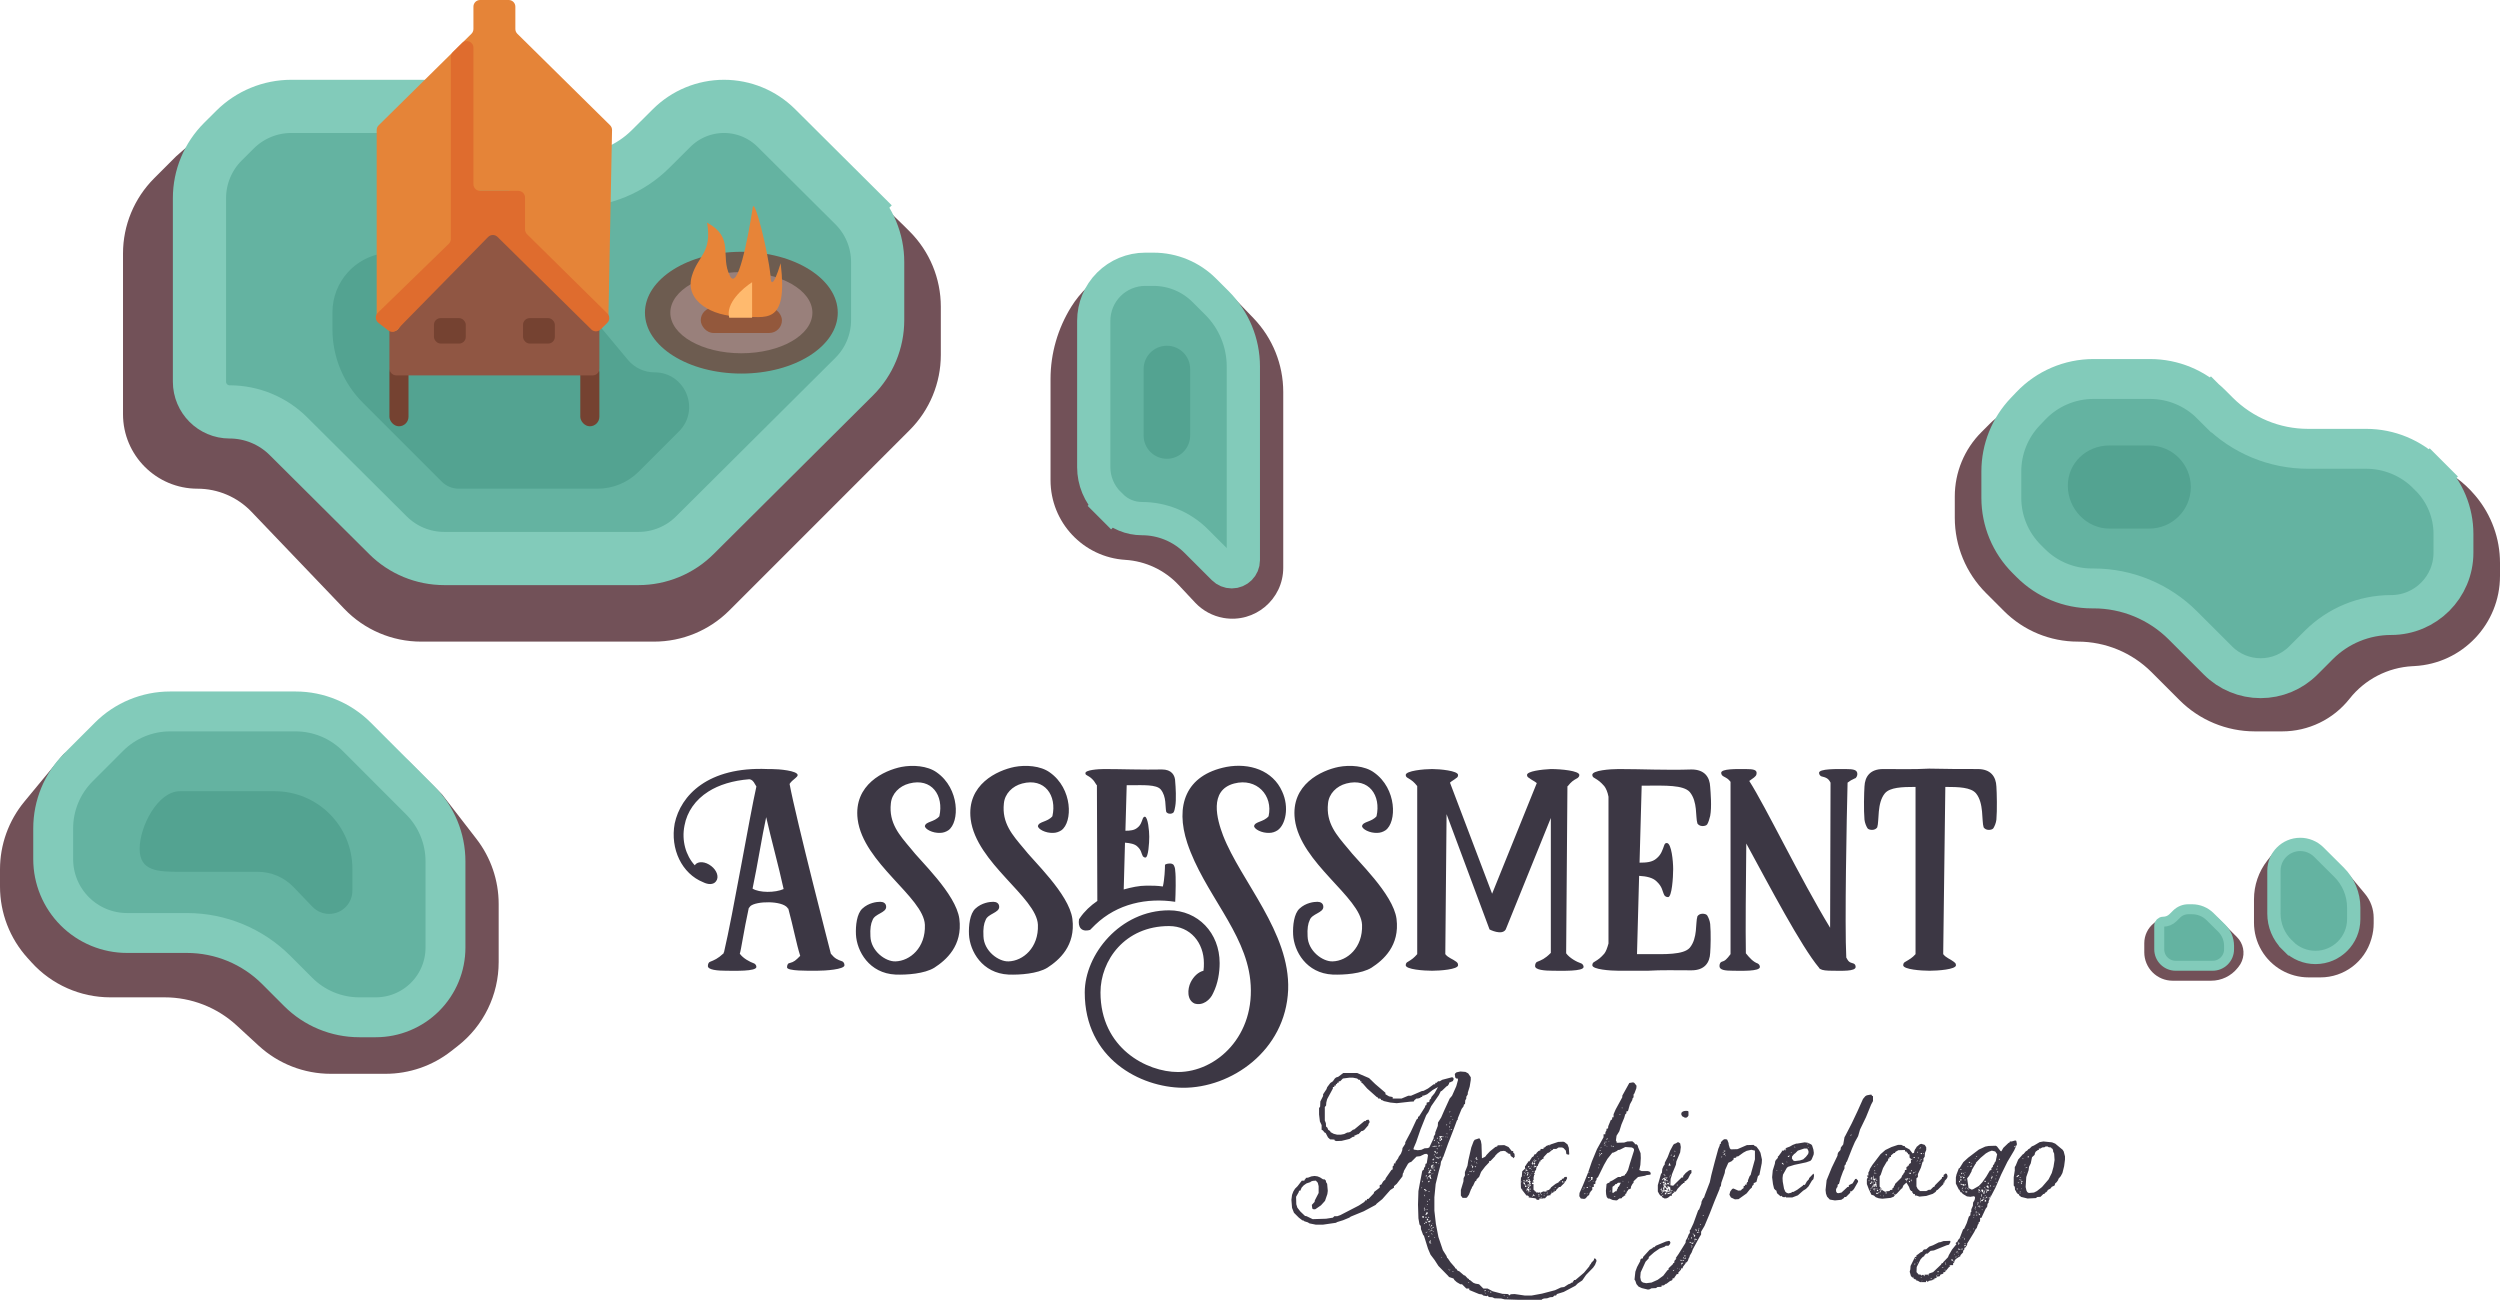 <svg width="376" height="196" viewBox="0 0 376 196" fill="none" xmlns="http://www.w3.org/2000/svg">
<path d="M323.945 138.844L324.748 138.201C324.911 138.071 325.114 138 325.322 138H325.716C326.114 138 326.406 138.374 326.31 138.76C326.185 139.259 326.693 139.68 327.16 139.465L330.873 137.751C331.85 137.3 333.006 137.506 333.767 138.267L336 140.5L336.445 140.945C337.389 141.889 337.679 143.303 337.183 144.541C337.062 144.845 336.896 145.13 336.691 145.386L336.529 145.589C335.562 146.797 334.1 147.5 332.553 147.5H326.768C325.636 147.5 324.55 147.05 323.75 146.25C322.95 145.45 322.5 144.364 322.5 143.232V141.851C322.5 140.681 323.032 139.575 323.945 138.844Z" fill="#725158"/>
<path d="M294 77.873V74.657C294 71.035 295.439 67.561 298 65L299.339 63.66C302.855 60.145 308.669 60.558 311.652 64.535C311.884 64.845 312.137 65.137 312.411 65.41L314.261 67.26C317.868 70.868 322.98 72.539 328.021 71.759L355.509 67.504C359.668 66.861 363.913 67.882 367.324 70.345L369.366 71.82C370.451 72.604 371.433 73.52 372.29 74.548L372.375 74.65C374.717 77.461 376 81.004 376 84.662V86.618C376 93.84 370.347 99.797 363.136 100.177L362.837 100.193C359.127 100.388 355.68 102.172 353.378 105.087C350.929 108.19 347.194 110 343.241 110H339.127C334.884 110 330.814 108.314 327.814 105.314L323.596 101.096C320.653 98.153 316.662 96.5 312.5 96.5C308.338 96.5 304.347 94.847 301.404 91.904L298.686 89.186C295.686 86.186 294 82.116 294 77.873Z" fill="#725158"/>
<path d="M158 72.228V57.005C158 53.16 159.09 49.409 161.116 46.141C163.782 41.841 168.648 39 173.708 39C177.699 39 181.564 40.624 184.333 43.499L188.525 47.853C191.396 50.834 193 54.812 193 58.951V85.39C193 90.147 188.711 93.754 184.025 92.939C182.386 92.654 180.885 91.844 179.747 90.631L177.255 87.972C175.164 85.742 172.301 84.394 169.25 84.203C162.926 83.808 158 78.564 158 72.228Z" fill="#725158"/>
<path d="M3.665 120.564L9.5 113.5C10.756 112.244 12.901 113.172 12.845 114.947L12.695 119.764C12.605 122.634 15.562 124.598 18.172 123.403L43.889 111.629C49.968 108.846 57.136 110.136 61.863 114.863L66.5 119.5L71.661 126.178C73.826 128.98 75 132.421 75 135.962V144.704C75 149.625 72.736 154.272 68.861 157.304L67.844 158.1C65.029 160.303 61.558 161.5 57.983 161.5H49.74C45.727 161.5 41.861 159.992 38.907 157.275L35.593 154.225C32.639 151.508 28.773 150 24.76 150H16.601C12.079 150 7.769 148.087 4.736 144.735L4.135 144.071C1.474 141.129 0 137.303 0 133.336V130.754C0 127.035 1.296 123.431 3.665 120.564Z" fill="#725158"/>
<path d="M355.694 134.433L353.324 131.589C352.598 130.718 351.297 130.615 350.444 131.362C349.318 132.347 347.549 131.808 347.163 130.363L346.802 129.008C346.379 127.422 344.648 126.58 343.139 127.226C342.72 127.406 342.353 127.689 342.073 128.048L340.998 129.431C339.703 131.096 339 133.145 339 135.254V138.777C339 140.233 339.387 141.663 340.12 142.92C341.594 145.447 344.298 147 347.223 147H349C352.551 147 355.673 144.646 356.648 141.231L356.693 141.073C356.897 140.361 357 139.624 357 138.884V138.04C357 136.722 356.538 135.446 355.694 134.433Z" fill="#725158"/>
<path d="M136.815 34.815L136 34L122.657 21.028C119.671 18.124 115.632 16.5 111.466 16.5C107.341 16.5 103.337 18.094 100.358 20.948L97.642 23.552C94.663 26.406 90.697 28 86.571 28H78.181C75.44 28 72.744 27.296 70.353 25.954L57.147 18.546C54.756 17.204 52.06 16.5 49.319 16.5H40.512C36.636 16.5 32.892 17.907 29.976 20.459L26.5 23.5L23.186 26.814C20.186 29.814 18.5 33.884 18.5 38.127V62.29C18.5 68.481 23.519 73.5 29.71 73.5C32.77 73.5 35.696 74.751 37.811 76.961L51.774 91.56C54.793 94.715 58.97 96.5 63.337 96.5H98.373C102.616 96.5 106.686 94.814 109.686 91.814L136.814 64.686C139.814 61.686 141.5 57.616 141.5 53.373V46.127C141.5 41.884 139.816 37.816 136.815 34.815Z" fill="#725158"/>
<path d="M25.586 107H27.218H44.457C47.906 107 51.214 108.371 53.653 110.811L63.196 120.361C65.632 122.798 67 126.104 67 129.55V142.517C67 145.296 65.897 147.961 63.932 149.927C61.966 151.895 59.298 153 56.517 153H54.046C50.597 153 47.289 151.629 44.85 149.189L41.555 145.891C37.991 142.325 33.157 140.322 28.115 140.322H19.11C16.162 140.322 13.335 139.15 11.251 137.065C9.169 134.981 8 132.157 8 129.211V124.589C8 121.143 9.368 117.837 11.804 115.4L16.39 110.811C18.828 108.371 22.136 107 25.586 107Z" fill="#64B3A1" stroke="#82CBBA" stroke-width="6"/>
<path d="M38.774 131.121H27.061C23.713 131.121 21 131.014 21 127.667C21 124.319 23.713 119 27.061 119H41.331C47.776 119 53 124.224 53 130.669V133.959C53 134.86 52.651 135.727 52.027 136.377C50.654 137.808 48.365 137.808 46.991 136.377L44.142 133.409C42.739 131.947 40.8 131.121 38.774 131.121Z" fill="#53A391"/>
<path d="M240.083 189.472L239.923 189.28H239.731V189.504L239.315 189.952L239.283 190.08L239.123 190.24L239.027 190.464L238.227 191.424L236.947 192.512H236.723L236.691 192.64L236.531 192.8L236.499 192.928H236.307L236.179 193.056L235.891 193.152L235.251 193.568L234.771 193.632L233.875 194.048L231.923 194.56L230.355 194.848H229.331L227.795 194.624L227.219 194.656L226.963 194.848L226.899 194.688L226.739 194.624L225.971 194.592L224.499 194.208L223.731 193.792H223.091L222.451 193.152L221.907 193.056L221.587 192.928L221.075 192.512H220.979L220.915 192.352L220.755 192.288L220.339 191.84L220.179 191.808L219.475 191.2L219.219 191.104L219.027 190.816L218.867 190.752L218.803 190.592L218.163 189.856L217.747 189.248L217.651 189.184L217.555 188.896L217.011 188.032L216.339 186.048L215.955 184.064L215.731 182.08V180.064L215.923 178.08L216.403 176.128L216.659 175.2L216.723 174.72L216.915 174.368L216.979 174.112L217.075 173.984L217.779 172.032L218.515 170.144L219.123 168.512L219.251 168.384V168.192L219.827 166.784L220.115 166.4L220.179 166.112L220.339 166.048L220.371 165.504L220.531 165.216V164.96L220.755 164.576V164.352L221.043 163.424L221.203 162.432V162.016L220.819 161.44L220.403 161.216L219.635 161.152L219.059 161.28L218.867 161.44L218.803 161.568L218.867 162.048L219.027 162.208H219.251L219.283 162.432L219.027 163.36L218.387 164.8L218.035 165.216L217.171 167.104L216.755 168.064L216.275 168.832L216.243 169.344L215.859 170.336V170.56L215.635 170.944V171.168L214.963 172.576L214.739 172.672L214.259 172.704L213.779 172.928L213.235 172.992L212.627 172.896L212.595 172.704L212.979 171.808L213.651 169.856L214.419 167.936L214.515 167.712L214.835 167.264L215.251 166.368L216.403 164.704L216.691 164.128L216.851 164.064L217.555 163.392L217.779 163.264L217.843 163.104L217.939 163.072V162.848L218.515 162.592L218.643 162.272L218.547 162.08L218.387 162.016L216.915 162.4L216.531 162.624H216.275L216.083 162.848H215.923L215.859 162.912V163.072H215.635L214.771 163.712L214.099 164.064L213.843 164.096L212.211 164.8H211.795L210.803 165.216H209.459V164.992L208.915 164.896L208.371 164.576V164.352L206.835 163.04L205.907 162.144L204.115 161.376H202.035L201.267 161.952L200.947 162.048L200.755 162.208L200.467 162.624L200.083 162.88L199.603 163.52L199.507 163.808L198.995 164.576V164.832L198.579 165.664L198.547 166.432L198.387 166.656V167.616L198.515 168.672L198.771 169.216V169.92L198.963 170.016L199.219 170.336L199.379 170.4L199.731 171.072L200.051 171.36L200.691 171.392L200.755 171.552L201.011 171.616L201.779 171.584L202.963 171.296L203.475 170.976H203.699V170.784L203.955 170.72L204.083 170.624L204.339 170.56L204.755 170.112L204.979 170.08L205.203 169.92L205.811 169.216V169.056L205.971 168.832V168.608L205.811 168.384L205.459 168.48L205.395 168.608H205.203L203.699 169.856L203.475 169.92L203.123 170.208L202.899 170.304L202.611 170.336L202.163 170.56L201.651 170.656H201.107L200.595 170.528L200.115 170.272L200.051 170.112L199.763 169.92L199.635 169.6L199.443 169.44L199.411 168.928L199.251 168.512V166.496L199.443 166.272L199.475 165.824L199.603 165.312L200.467 163.712V163.488H200.627L200.691 163.424V163.264H200.915V163.072L201.075 163.008L201.139 162.848H201.331V162.688L201.395 162.624H201.555L201.971 162.208L202.963 162.08H203.475L204.115 162.208L204.339 162.4H204.563V162.624H204.755V162.848L204.947 162.944L205.619 163.712L207.059 164.992L207.219 165.056L207.283 165.216H207.507L207.667 165.28L207.731 165.44L207.987 165.504L208.115 165.6L209.107 165.824L210.067 165.92L212.051 165.696L212.627 165.664L212.723 165.472L213.043 165.216H213.267L213.587 165.12L213.715 164.992H213.907V164.8L214.163 164.768L214.643 164.576L215.475 163.936L216.275 163.488L215.763 164.416L215.283 164.992L215.219 165.216L214.995 165.44V165.664L214.867 165.76L214.579 165.824L214.547 166.144L214.483 166.24L214.355 166.272L214.323 166.496L213.491 167.808L213.427 167.904L213.267 167.968V168.192L213.043 168.384L212.179 170.24L211.347 171.808V172.032L210.931 172.672L210.899 172.992L210.707 173.504L210.323 174.048V174.144L209.875 174.784V174.976H209.651L209.619 175.296L209.459 175.424V175.872L209.267 175.968L208.403 177.216L208.371 177.376L208.019 177.696L207.763 178.144L207.507 178.24V178.624L206.675 179.264L206.611 179.488L205.811 180.32H205.587V180.48L205.523 180.544H205.331L205.203 180.768L204.371 181.312L201.587 182.752L201.139 182.912H200.691L200.467 183.136L199.443 183.296L197.427 183.36L196.499 182.912L196.275 182.88L195.571 182.208L195.123 181.632L194.963 181.12L194.931 180L195.347 179.264V179.136L195.411 179.072H195.571L195.763 178.624L196.083 178.272L196.499 177.984L197.075 177.792L197.171 177.696L197.459 177.6L197.907 177.568L198.195 177.888L198.323 178.4V179.424L197.747 180.544L197.715 180.768L197.299 181.216L197.363 181.728L197.427 181.824L197.619 181.888L197.843 181.856L198.675 181.28L199.283 180.608L199.635 179.584L199.699 179.104L199.603 178.048L199.443 177.792L199.411 177.568L199.219 177.376H198.995L198.547 177.088L198.163 176.928L197.715 176.864L197.235 176.928L196.723 177.12L196.403 177.152L196.371 177.28L196.211 177.44L196.179 177.568H195.795L195.155 178.4L194.771 178.784L194.515 179.2L194.323 179.712L194.227 180.448L194.323 181.664L194.611 182.4L195.347 183.136L195.891 183.552H196.019L196.179 183.68L196.691 183.84L196.947 184L197.907 184.192H198.963L200.947 183.904L201.075 183.808L202.003 183.52L202.931 183.136L203.155 182.976L205.107 182.176L206.899 181.216L207.059 181.024L207.891 180.352L209.107 178.976L209.651 178.624V178.4L210.067 178.048L210.931 176.928L210.995 176.48L211.091 176.352L211.155 176.096L211.795 174.976L211.955 174.912L212.019 174.784H212.211L213.043 173.952L213.587 173.888L214.259 173.568L214.547 173.536L214.675 173.6L214.771 173.76L214.579 174.976L214.451 175.008L214.387 175.104L214.355 175.424L214.163 175.68V175.872L213.907 176.096L213.523 178.08L213.331 179.136L213.267 181.184L213.331 183.232L213.491 184.16L213.683 184.384L213.715 184.864L214.035 185.728L214.163 185.856L214.771 187.808L215.155 188.704L215.763 189.504L216.339 190.4L217.779 191.872L217.939 192.064L218.611 192.288L218.739 192.512L219.091 192.832L219.635 193.152H219.891L220.531 193.792H220.979V194.016L222.451 194.624L222.899 194.688L223.091 194.848L223.603 194.944L223.731 194.848L223.923 195.072L224.435 195.104L224.787 195.264L225.779 195.296L226.291 195.424L228.307 195.488H231.859L231.955 195.392L232.211 195.296L232.691 195.264L233.139 195.104L233.555 195.072L233.779 194.848H234.035L234.163 194.624L235.187 194.304L236.947 193.376L237.299 193.024L237.971 192.576L238.547 191.744L239.603 190.656L239.891 190.24L240.115 189.664L240.083 189.472ZM218.003 167.2L218.099 167.136H218.163L217.939 167.36L218.003 167.2ZM218.387 167.968H218.163V167.872L218.227 167.904L218.387 167.968ZM218.419 168.32L218.611 168.384H218.387L218.419 168.32ZM218.163 168.608L218.099 168.768L217.939 168.832L218.163 168.608ZM218.163 168.832L218.099 168.992L217.939 169.056L218.163 168.832ZM217.555 169.056L217.651 169.152L217.619 169.28L217.555 169.216V169.056ZM217.971 169.344L218.035 169.376V169.504L217.939 169.664L217.971 169.344ZM218.163 169.92L218.323 169.792L218.387 169.92H218.163L218.035 169.984L217.939 169.92H218.163ZM217.555 170.464L217.619 170.496L217.779 170.56H217.555V170.464ZM216.467 170.976L216.499 170.88H216.883L216.915 170.976L217.011 170.912L217.139 170.976L217.011 171.04L216.915 170.976L216.691 171.104V171.168H216.883L216.787 171.232L216.915 171.392L216.787 171.488L216.723 171.456L216.691 171.168L216.531 171.264L216.467 171.168H216.627L216.467 170.976ZM217.555 170.976L217.427 171.04L217.331 170.976H217.555ZM217.555 171.168L217.715 170.976H217.779L217.555 171.168ZM216.179 171.104L216.275 171.168L216.179 171.264L216.083 171.168L216.179 171.104ZM215.699 171.456L215.859 171.392L215.795 171.552L215.635 171.616L215.699 171.456ZM216.627 171.392L216.691 171.456V171.616L216.531 171.552L216.467 171.392H216.627ZM216.115 171.712L216.275 171.616L216.083 171.808L216.115 171.712ZM216.403 171.808L216.467 171.872V172.032L216.275 171.904V171.808H216.403ZM216.275 172.448L216.371 172.288L216.627 172.256L216.467 172.448L216.435 172.384L216.275 172.448ZM216.691 172.448L216.851 172.256H216.915L216.691 172.448ZM215.795 172.32L215.859 172.448L215.923 172.32H216.019L216.083 172.448H215.315L215.795 172.32ZM216.083 172.736V172.672H216.147L216.275 172.896L216.083 172.736ZM211.955 173.024L211.795 173.088L211.859 172.96L212.019 172.896L211.955 173.024ZM216.019 173.344L216.083 173.472L216.179 173.312L216.275 173.28L216.211 173.44L216.083 173.504L215.859 173.376L215.699 173.184L215.859 173.088L215.955 173.184L215.859 173.28L216.019 173.344ZM215.795 173.664L215.859 173.728H215.635L215.699 173.632L215.795 173.664ZM216.435 174.24L216.179 174.208L216.083 174.144L215.987 174.208L215.955 174.048L215.859 173.952L215.923 173.888L216.083 174.144L216.211 174.048L216.339 174.112L216.467 174.144L216.435 174.24ZM216.595 174.112L216.467 174.048V173.952L216.499 174.016L216.691 173.952L216.723 174.048L216.595 174.112ZM215.699 174.272L215.731 174.336L215.635 174.368L215.571 174.528H215.507L215.443 174.368L215.571 174.272H215.699ZM215.635 174.784L215.667 174.912L215.443 174.784H215.635ZM216.083 174.976L215.859 174.848V174.784H216.083L216.147 174.816L216.083 174.976ZM216.275 174.976L216.371 174.912L216.467 174.976H216.275ZM215.059 175.168H215.027L214.995 175.04L215.059 175.168ZM215.219 175.2L215.315 175.264L215.283 175.36L215.219 175.424L215.347 175.36L215.507 175.136L215.635 175.2L215.443 175.424V175.872L215.411 175.776L215.283 175.68V175.552L215.219 175.424V175.2ZM215.635 176V175.424L215.731 175.456L215.635 175.872L215.795 175.936L215.859 176.096L215.635 176ZM214.771 175.68L214.867 175.648L214.803 175.904L214.771 175.776V175.68ZM214.995 176.32L214.931 176.16L214.803 176.096L215.123 176.032L215.219 175.776L215.251 176.064L215.315 176.096L215.059 176.16V176.224L215.219 176.32L214.963 176.48H214.867L214.771 176.32H214.995ZM215.507 176.544H215.443L215.315 176.608L215.219 176.544H215.443L215.539 176.448L215.635 176.32L215.507 176.544ZM214.419 176.864L214.579 176.704V176.928H214.419V176.864ZM214.963 176.8L214.995 176.704H215.219L215.091 176.928H215.155L215.219 177.024V177.152L215.283 177.248L215.251 177.312L215.123 177.28L214.995 177.056V176.928L214.611 177.152L214.771 177.376L214.643 177.312L214.579 177.152L214.963 176.8ZM213.907 177.568L214.003 177.632L213.939 177.856L213.907 177.696V177.568ZM214.995 177.728L214.931 177.792H214.771L214.835 177.632L214.995 177.568V177.728ZM213.715 178.624H213.907L213.811 178.72L213.715 178.624ZM214.355 178.848L214.579 179.072L214.451 179.168L214.387 179.136L214.355 178.912L214.291 179.008L214.195 178.976L214.163 178.848H214.355ZM214.355 179.136L214.323 179.232L214.195 179.264L214.291 179.232L214.355 179.136ZM214.995 179.136V179.264H214.771L214.995 179.136ZM214.227 179.68L214.291 179.84L214.355 179.936L214.227 179.872L214.163 179.712L214.227 179.68ZM215.091 180.384L215.059 180.48L214.995 180.544V180.32L215.091 180.384ZM214.771 180.768H214.707L214.579 180.544L214.771 180.704V180.768ZM214.707 181.088L214.771 181.216H214.579L214.707 181.088ZM214.355 181.344L214.483 181.376L214.579 181.44L214.355 181.344ZM214.163 181.664L214.259 181.6V181.792L214.163 181.856V181.664ZM214.195 181.952L214.355 181.856V181.984L214.291 182.048H214.163L214.195 181.952ZM214.771 181.856L214.579 181.984V181.856H214.771ZM214.547 182.4L214.579 182.272H214.643L214.771 182.496L214.675 182.528L214.579 182.688H214.355L214.547 182.4ZM213.971 183.136L213.907 183.072V182.912H214.099L214.163 182.976V183.136H213.971ZM214.867 183.104L214.995 183.136L214.803 183.2L214.771 182.944L214.867 183.104ZM214.355 183.136L214.387 183.008H214.547L214.579 183.136H214.355ZM214.611 183.296L214.675 183.264L214.771 183.36L214.835 183.456L214.579 183.552L214.611 183.296ZM214.771 183.552L214.803 183.648L215.219 183.552L215.155 183.68L214.931 183.84L214.995 183.968L214.899 183.904L214.867 183.712L214.771 183.744L214.707 183.584L214.771 183.552ZM214.579 183.808V183.968L214.419 183.904L214.355 183.744H214.515L214.579 183.808ZM214.227 184.096L214.163 183.968H214.355L214.291 184.096H214.227ZM215.571 183.968L215.443 184.032V183.968H215.571ZM214.931 184.16H215.091L215.059 184.224L214.995 184.384L214.931 184.16ZM215.219 184.608L215.091 184.544L215.155 184.448L215.219 184.384V184.16L215.315 184.288L215.443 184.384L215.155 184.448L215.219 184.608ZM215.539 184.512L215.635 184.608L215.539 184.704L215.443 184.608L215.539 184.512ZM215.315 184.896L215.219 184.832L215.379 184.736L215.443 184.832L215.315 184.896ZM214.931 184.832H214.995V184.896L214.771 185.024L214.931 184.832ZM215.411 185.12L215.155 185.152L214.995 185.248L215.059 185.12L215.443 185.024L215.411 185.12ZM215.603 185.152L215.635 185.248H215.475L215.603 185.152ZM214.355 185.472L214.547 185.28H214.643L214.771 185.248L214.355 185.472ZM215.443 185.664L215.283 185.6L215.219 185.472L215.443 185.6V185.664ZM214.771 186.08L214.835 185.92L214.931 185.856H214.995L214.931 186.016L214.771 186.08ZM215.795 186.176L215.635 186.08H215.859L215.795 186.176ZM214.995 186.976V186.656L215.219 186.528L215.187 186.688L215.059 186.72L215.155 186.784V186.912L215.059 186.976H215.219L215.283 187.072L214.995 186.976ZM216.787 189.184L216.691 189.12H216.915L216.787 189.184ZM217.779 190.976V190.816L217.843 190.944L217.779 190.976ZM218.003 191.072L217.939 190.976H218.163L218.003 191.072ZM218.547 191.296L218.387 191.2H218.611L218.547 191.296ZM220.755 192.928L220.915 192.832L220.979 192.928H220.755ZM223.283 194.08L223.347 194.016H223.507L223.283 194.24V194.08ZM223.891 194.304L223.731 194.24H223.923L223.891 194.304ZM224.307 194.368L224.147 194.432V194.24L224.307 194.304V194.368ZM223.379 194.528L223.283 194.432L223.539 194.464L223.379 194.528ZM226.259 194.944L226.099 194.848H226.323L226.259 194.944ZM226.739 195.264V195.072L226.835 195.168L226.739 195.264ZM227.778 173.536L227.586 173.344V173.12H227.362L226.882 172.512L226.242 172.224L225.25 172.256L225.186 172.416L224.898 172.512L224.098 173.152L223.522 173.76L223.49 173.856L223.298 174.016L222.882 174.208L222.818 172.128L222.722 171.584L222.53 171.232L222.466 171.2L221.794 171.424L221.634 171.648L221.282 172.576L220.834 174.528L220.706 175.328L220.322 176.288V176.8L220.13 177.184L220.098 177.696L219.714 178.976V179.808L219.97 180.16H220.514L220.642 180.096L220.93 179.68L221.25 178.848L221.346 178.72L221.41 178.464L221.506 178.432L221.858 177.664L222.018 177.6L222.082 177.376L222.466 176.992L222.754 176.256L223.362 175.456L223.97 174.816V174.624H224.162L224.866 173.888L224.898 173.792L225.25 173.44L225.666 173.152L226.178 173.088L226.434 173.152L226.594 173.312L226.722 173.344L226.754 173.44L226.978 173.536H227.138L227.17 173.76L227.362 173.984L227.522 174.048L227.586 174.208L227.81 173.984L227.778 173.536ZM222.018 174.4L221.922 174.272L222.018 173.984L222.114 174.144L222.018 174.336L222.114 174.272L222.21 174.304L222.242 174.4H222.018ZM221.282 174.592L221.41 174.624L221.378 174.72L221.218 174.592L221.186 174.432L221.282 174.592ZM221.794 174.624V174.816L221.73 174.784L221.794 174.624ZM222.018 174.912V174.752L222.114 174.912L222.242 175.04L222.018 174.912ZM221.41 175.712V175.264H221.186L221.346 175.168L221.41 175.264L221.602 175.488L221.41 175.712ZM221.954 175.552L221.794 175.488L221.858 175.392L222.018 175.488L221.954 175.552ZM221.346 176.032L221.41 175.904L221.442 176.096L221.346 176.032ZM221.25 176.224L220.994 176.192L220.962 176.096L221.09 176.16L221.282 176.128L221.41 176.32L221.25 176.224ZM221.602 176.32V176.16L221.666 176.096H221.794L221.602 176.32ZM220.898 176.672L220.738 176.768L220.77 176.64H220.93L220.962 176.768L220.898 176.672ZM230.832 176.16L231.024 175.936L231.056 175.68L231.184 175.392L231.28 175.36L231.376 175.04L231.504 174.912V174.752L231.568 174.688H231.696V174.496L231.824 174.464L231.984 174.304L232.144 174.272V174.048L232.752 173.408L232.976 173.344L233.392 172.992L233.552 172.928L233.616 172.8H234.064L234.416 172.576H234.928L235.152 172.672L235.504 173.056L235.568 173.504L235.632 173.6L235.952 173.664L236.016 173.6L235.952 172.64L235.76 172.128L235.312 171.776L235.12 171.712L234.352 171.744L233.2 172.128L233.008 172.352L233.072 172.192L233.168 172.128L232.56 172.352L232.336 172.576H232.208L232.144 172.64V172.8H231.696V172.992L231.376 173.12L231.088 173.408L231.024 173.568L230.768 173.632L230.64 173.92L230.416 174.048L230 174.688H229.84L229.776 174.752V174.912L229.68 174.944L229.456 175.328L229.36 175.36V175.776L228.944 176.16L228.88 176.96L228.752 177.12L228.72 177.856L228.816 177.696L228.912 177.664L228.72 177.888L228.752 178.656L228.816 178.784L228.912 178.912L229.136 178.752L228.912 178.944L229.584 179.808H229.776L230 180.032H229.904L229.936 180.096L230.896 180.224L231.088 180.32V180.448H231.504V180.256H232.144L232.176 180.16L232.336 180.256L232.752 179.808H233.008L233.104 179.712L233.2 179.808V179.584L233.296 179.552L233.392 179.392L233.328 179.296L233.392 179.168V179.392H233.616V179.2L233.712 179.264L233.808 179.168L234 179.104L234.064 178.944L234.48 178.528H234.672L235.312 177.888V177.728L235.376 177.664H235.536V177.472L235.632 177.376L235.696 177.152L235.6 176.992L235.312 177.024L235.12 177.28H234.896V177.472H234.672V177.664H234.48L234.416 177.824L233.968 178.048L233.264 178.592L233.2 178.752L233.104 178.784L233.008 178.944L232.592 179.072L232.56 179.264L232.336 179.168L232.24 179.264L232.144 179.168L231.696 179.392L231.76 179.488L231.728 179.584H231.888V179.808L231.824 179.648L231.696 179.584L231.664 179.392L231.6 179.328L231.28 179.392L231.248 179.296L231.088 179.392L231.024 179.232L230.832 179.168L230.768 179.008L230.64 178.944V178.08H230.416V177.856L230.64 177.888V177.728L230.576 177.664H230.416L230.512 177.632L230.672 177.408L230.64 177.152L230.736 176.704L230.832 176.608L230.672 176.416H230.832V176.16ZM233.2 172.8V172.992L233.136 172.896L233.2 172.8ZM231.248 173.92L231.28 174.016L231.216 173.984L231.12 174.016L231.248 173.92ZM230.832 174.272V174.496L230.768 174.4L230.832 174.272ZM231.504 174.272L231.344 174.368L231.28 174.272H231.504ZM230.64 174.496L230.768 174.592L231.088 174.496L231.024 174.624L230.8 174.688H230.704L230.64 174.624V174.496ZM230.224 174.912L230.416 174.944V174.688L230.64 174.848L230.544 174.816L230.448 174.88L230.544 174.912V175.168L230.416 175.104V174.944L230.32 174.976L230.224 174.912ZM230.768 174.784L230.832 174.688V174.912L230.928 174.944L230.8 175.072L230.64 175.104V174.912H230.8L230.768 174.784ZM230.64 175.552L230.704 175.456H230.768L230.832 175.36L230.736 175.168L230.832 175.104V175.36H231.088L231.056 175.456L230.8 175.552H230.64ZM229.84 175.424L230 175.36V175.488L229.936 175.552H229.776L229.84 175.424ZM230.352 175.52L230.416 175.36V175.552L230.352 175.52ZM230 175.776L230.032 175.648H230.192L230.224 175.776H230ZM229.456 176.064L229.584 175.968L229.424 175.84V175.776H229.584V175.968L229.616 176.032L229.776 175.968L229.712 176.096L229.36 176.16L229.456 176.064ZM230.416 175.776V175.968L230.352 175.936L230.416 175.776ZM230.576 176.288L230.416 176.16H230.64L230.576 176.288ZM229.808 176.672L229.968 176.608L229.84 176.672L229.776 176.8L229.744 176.768L229.616 176.832L229.744 176.416H229.584L229.712 176.32L230 176.416L229.872 176.48L229.776 176.416L229.808 176.672ZM229.264 176.352L229.392 176.384L229.456 176.576L229.36 176.608V176.48L229.296 176.416H229.136L229.264 176.352ZM230.416 176.512V176.608L230.352 176.512L230.384 176.48L230.64 176.608L230.416 176.512ZM230.096 176.736L230.064 176.64L230.16 176.704L230.224 176.832L230.096 176.736ZM229.36 176.832L229.232 176.896L229.136 176.832H229.36ZM230.224 178.08H230.064L230 178.016V177.888L229.84 177.728H229.776V177.888L229.712 177.792L229.776 177.664L229.712 177.6L229.648 177.504V177.6L229.52 177.76L229.36 177.664H229.136V177.472L229.36 177.6V177.664H229.52L229.488 177.568L229.584 177.472L229.648 177.504L229.584 177.44L229.68 177.376L229.776 177.568L230 177.664L229.968 177.472L229.776 177.28V177.024H230V176.896L229.904 176.832L230.096 176.928L229.84 177.184L229.776 177.28L230.032 177.344L230.096 177.536L230 177.664L230.096 177.6L230.224 177.664L230.128 177.792L230.224 178.08ZM235.056 177.664L235.12 177.728V177.888L234.96 177.824L234.896 177.664H235.056ZM229.52 178.528H229.36L229.392 178.304L229.36 178.336L229.328 178.176L229.072 177.92L229.136 177.824L229.36 177.888V178.08L229.424 178.112L229.392 178.304L229.584 178.336V178.464L229.52 178.528ZM230 178.464L229.968 178.656L229.808 178.752L229.968 178.848L230 178.944H230.16L229.776 179.168V178.944H229.616L229.648 179.072L229.584 179.168V178.944L229.648 178.848L229.616 178.752H229.776L229.808 178.528H229.936L230.064 178.24L230 178.08L230.16 178.144L230.224 178.336L230 178.464ZM229.776 178.528V178.08H229.936L229.872 178.176V178.464L229.776 178.528ZM234.064 178.528L233.872 178.624L233.808 178.528H234.064ZM230.224 178.944L230 178.752H230.16L230.224 178.816V178.944ZM233.808 178.944L233.776 179.04L233.616 178.944H233.808ZM230.16 179.264L230.064 179.232L230 179.168L229.776 179.392L229.808 179.232L230 179.168H230.224L230.16 179.264ZM232.752 179.168V179.392L232.688 179.36L232.752 179.168ZM232.752 179.456L232.72 179.584H232.56L232.752 179.456ZM232.24 179.52L232.336 179.584H232.144L232.24 179.52ZM230.48 179.872L230.608 179.808L230.512 179.776L230.64 179.584L230.704 179.744L230.832 179.808L230.736 179.904L230.64 179.808L230.416 180.032L230.48 179.872ZM231.376 179.616L231.504 179.584V179.808L231.376 179.776V179.616ZM232.336 179.808L232.24 179.904L232.144 179.808H232.336ZM231.632 179.872L231.44 180.032H231.312L231.632 179.872ZM231.888 180.032L231.792 180.128L231.696 180.032H231.888ZM248.216 176.32L248.056 176.192L247.8 176.128H246.904L246.552 175.968L246.712 175.2L246.776 174.176L246.744 173.44L246.36 172.512L246.328 172.32L246.136 172.096H245.912L245.816 171.904L245.496 171.648L244.76 171.68L244.28 171.84L243.192 171.872L243.128 171.808V171.648L243.032 171.552L243.128 170.816L243.544 170.144L243.864 169.12L244.28 168.128L244.44 167.584L244.6 167.456L244.632 167.136H244.792L244.856 167.072L245.144 166.08L245.496 165.44L245.528 165.216L245.688 165.024V164.608L245.816 164.448L246.104 163.68L246.136 163.296L245.816 162.88L245.624 162.784L245.048 162.88L244.056 164.672L243.992 164.8V165.024L243 166.848L242.68 167.584V168.032H242.488L242.456 168.32L242.392 168.416L242.264 168.448L241.88 169.376L241.848 169.728H241.688L241.624 169.792L241.592 170.08L241.464 170.24L241.432 170.592H241.176V171.04L240.184 172.832L239.416 174.688L238.84 176.384L239 176.288L239.064 176.384H238.84L238.072 178.272L237.56 179.424L237.528 179.904L237.752 180.256L238.264 180.32L238.488 180.224L238.84 179.808L238.968 179.776L239.064 179.552V179.392H239.128L239.256 179.168L239.48 178.944V178.528H239.704V178.08H239.928L239.96 177.664L240.12 177.472V177.248L240.344 177.024L241.24 175.2L241.752 174.304L242.488 173.376L242.68 173.344L243.16 173.12L243.352 172.96L243.608 172.928L244.44 172.512L245.4 172.576L245.624 172.672L245.752 172.832V173.056L245.144 174.976L244.856 175.968L244.536 176.544L244.44 176.576L244.376 176.768L243.832 176.928L243.768 177.024H243.352L242.52 177.536L242.104 177.728L242.04 177.888L241.848 177.92L241.624 178.08L241.528 179.104L241.56 179.616L241.656 180.032L241.848 180.256H242.04L242.552 180.48L243.096 180.544L243.224 180.512L243.544 180.256L243.864 180.224L243.96 180.16L243.992 180.032L244.12 180L244.28 179.84L244.44 179.808V179.584L244.6 179.488L244.664 179.264L244.824 179.072L244.856 178.944L245.272 178.752L245.304 178.464L245.528 178.048L245.688 177.888V177.664L246.36 177.024L247.416 176.832L247.64 176.736L248.184 176.672L248.28 176.576L248.216 176.32ZM243.992 166.528V166.72L243.896 166.624L243.992 166.528ZM243.768 167.584L243.608 167.68L243.544 167.584H243.768ZM241.624 171.296L241.688 171.232H241.848L241.624 171.456V171.296ZM241.848 171.648L242.008 171.584L242.04 171.648H241.848ZM241.432 171.872L241.368 172.032L241.176 172.096L241.432 171.872L241.304 171.808L241.432 171.648V171.872ZM241.56 171.744L241.624 171.648L241.592 171.872L241.56 171.744ZM241.432 172.32L241.304 172.256L241.432 172.096V172.32ZM241.624 172.384V172.32L241.72 172.416L241.848 172.512L241.624 172.384ZM242.296 172.384L242.264 172.32H242.488L242.296 172.384ZM242.68 172.512H242.552V172.448L242.68 172.32V172.512ZM242.264 172.512L242.456 172.448L242.488 172.512H242.264ZM240.76 172.512L240.856 172.576L240.76 172.736V172.512ZM240.6 173.024L240.76 172.96V173.024L240.536 173.152L240.6 173.024ZM240.536 173.376L240.632 173.472L240.536 173.568V173.376ZM240.76 173.568L240.536 174.016L240.6 173.632L240.696 173.568H240.76L240.824 173.44H240.92L240.984 173.568H240.76ZM240.536 175.328L240.44 175.136L240.504 175.072H240.536V175.328ZM240.344 175.744V175.52L240.408 175.648L240.344 175.744ZM245.496 175.744V175.52L245.56 175.648L245.496 175.744ZM239.064 177.024L239.032 177.152H238.872L238.84 177.024H239.064ZM239.256 177.472L239.224 177.568L239.064 177.664H238.84L238.936 177.6L239.064 177.632L239.16 177.504L239.256 177.472L239.352 177.344L239.256 177.024H239.48L239.576 177.184L239.48 177.248V177.472H239.256ZM239.48 177.664L239.672 177.6L239.704 177.664H239.48ZM243.992 177.664L244.088 177.6L244.184 177.664H243.992ZM244.856 177.888V177.664L244.92 177.792L244.856 177.888ZM243.48 178.464L243.352 178.528L243.288 178.784L243.192 178.912L243.128 179.168H242.936L242.68 179.392H242.488L242.52 178.496L242.904 178.208L242.936 178.08H243.128L243.224 177.984L243.352 177.888H243.768L243.48 178.464ZM239.128 178.464L239.064 178.304L239.16 178.432L239.256 178.528L239.128 178.464ZM238.2 178.528L238.296 178.624L238.264 178.784L238.2 178.752V178.528ZM238.808 178.656H238.648L238.616 178.528H238.84L238.808 178.656ZM244.792 178.624L244.632 178.528H244.856L244.792 178.624ZM238.072 178.88L238.2 178.944H237.976L238.072 178.88ZM242.264 179.168H242.04L242.2 179.072L242.264 179.104V179.168ZM244.184 179.168L244.248 179.072L244.376 179.104L244.44 179.168H244.184ZM238.424 179.584H238.2L238.424 179.456V179.584ZM238.616 179.584L238.712 179.52L238.84 179.584H238.616ZM242.936 180.032H242.68L242.872 179.936L242.936 179.968V180.032ZM253.402 168.096H253.626L253.818 167.968L253.946 167.776V167.2L253.882 167.104L253.658 167.072H253.562L253.274 167.104L253.05 167.2L252.89 167.36L252.858 167.584L252.986 167.872L253.402 168.096ZM254.202 175.968L253.978 176.064L253.53 176.416L253.146 176.864V177.088H252.922L251.642 178.336L251.226 178.272L251.258 177.312L251.45 176.736V176.64L252.058 175.168L252.122 174.688L252.698 173.312L252.794 172.512L252.698 171.968L252.474 171.808H252.282L252.058 171.968L251.898 172L251.674 172.16L251.194 173.056L250.81 174.048L250.394 174.848L250.362 175.168L250.202 175.36L250.01 175.808L249.946 176.416L249.818 176.544L249.338 178.24V179.2L249.562 179.616L249.818 179.904L249.946 179.84L250.138 179.68V179.84H249.946V180.032L250.362 180.256L250.65 180.224L250.874 180.128L251.226 179.84H251.45V179.616L251.866 179.264L252.058 179.2L252.314 178.784L252.986 178.08L253.082 178.048L253.146 177.92H253.338V177.696L253.562 177.6L253.882 177.28L254.202 176.64L254.394 176.416V176L254.202 175.968ZM251.866 173.024L251.994 173.248L251.866 173.216V173.024ZM251.386 173.664H251.45V173.728L251.226 173.856L251.386 173.664ZM251.802 173.856L251.77 173.76L251.866 173.664V173.856L251.898 173.984H251.706L251.642 173.856H251.802ZM251.738 174.496L251.674 174.528L251.642 174.304L251.738 174.496ZM251.002 174.944L251.13 174.976L251.226 175.2V175.36L251.002 175.264V175.36L250.938 175.232L251.066 175.072L251.002 174.944ZM250.65 175.904L250.746 175.936L250.81 176H250.586L250.65 175.904ZM250.298 176.544L250.362 176.64L250.458 176.736L250.426 176.896L250.362 176.864V176.64H250.138L250.298 176.544ZM251.226 176.864L251.162 177.024L251.002 177.088L251.226 176.864L251.13 176.8L251.226 176.64V176.864ZM250.074 177.28L250.362 177.088V177.12L250.81 177.088L250.746 177.184L250.586 177.248L250.362 177.12L250.426 177.344L250.586 177.28V177.504H250.362L250.394 177.6L250.81 177.504V177.696L250.682 177.6L250.362 177.696L250.266 177.408L250.362 177.28L250.234 177.312L250.074 177.472L249.946 177.504L250.074 177.28ZM250.586 179.616H250.362L250.394 179.488L250.554 179.328L250.586 179.2L250.266 179.168L250.17 179.232L250.042 179.456L249.946 179.424V179.616L249.85 179.52L249.946 179.424L250.042 179.392V179.136L250.138 178.976V178.56H250.362L250.138 178.336H250.298L250.202 178.272L250.17 178.144L250.234 178.08L250.362 178.112V177.92L250.17 177.984L250.138 177.92H250.042L250.106 177.856L250.138 177.696L250.298 177.76L250.362 177.92L250.426 177.824L250.586 177.92H250.522L250.65 178.08L250.522 178.464L250.81 178.72V178.336L250.938 178.4L251.002 178.56L251.162 178.464L251.226 178.56L251.13 178.656L251.226 178.752V179.2H251.002L250.81 179.36V179.2L250.65 179.264L250.586 179.616ZM249.946 177.696L250.01 177.824L249.946 177.92V177.696ZM250.842 177.984L251.002 177.92V177.696L251.098 177.76L251.066 177.856L251.002 177.92L251.066 178.08L251.162 178.112H250.81L250.714 178.016L250.746 177.856L250.842 177.984ZM249.722 177.92L249.818 178.016L249.722 178.112L249.658 177.952L249.722 177.92ZM250.554 178.336L250.522 178.176L250.362 178.112V178.336H250.554ZM252.282 178.336H252.218L252.186 178.208L252.282 178.112V178.336ZM250.362 178.976H250.682L250.586 178.752V178.56L250.362 178.752V178.56L250.266 178.656L250.362 178.912H250.234L250.138 178.976L250.298 179.072L250.362 178.976ZM249.722 178.976L249.85 178.752L249.946 178.592V178.752H249.85L249.882 178.816L249.946 178.976H250.106L250.01 179.04L249.946 179.2L249.85 179.136L249.946 178.976H249.722ZM250.938 179.008L251.002 178.752L250.842 178.88L250.81 179.2L250.906 179.04L251.002 179.2L251.098 178.944L250.938 179.008ZM251.45 179.2L251.354 179.136L251.386 179.04L251.45 178.976H251.546L251.45 179.2ZM251.642 179.2L251.802 179.104L251.866 179.2H251.642ZM250.81 179.616V179.424L250.938 179.456L251.002 179.392V179.424L251.322 179.328L251.45 179.424L250.81 179.616ZM264.774 173.376L264.55 172.96L264.166 172.448L263.91 172.352L263.75 172.192L262.726 172.224L261.318 172.832L260.326 172.864L260.166 172.704L260.006 172.192L259.974 171.904L259.782 171.424L259.686 171.36L259.398 171.328L259.174 171.424L258.822 171.776V172L258.662 172.096L258.63 172.32L258.438 172.768L257.894 174.752L257.382 176.736L257.158 177.792L256.422 179.712L256.294 180.096L256.134 180.256L255.91 180.736L255.878 181.024L255.558 181.888L255.398 182.048L254.694 184L254.246 184.96L254.15 184.992V185.44L253.99 185.632L253.798 186.144L253.542 186.592L253.51 186.912L252.454 188.608L252.006 189.248H252.166L252.07 189.312L252.006 189.472L251.91 189.504L251.814 189.728V189.92L251.654 189.984L251.59 190.144L250.95 190.752V190.976L250.79 191.04L250.15 191.872L249.318 192.48L248.39 192.896L247.59 192.992L247.11 192.896L246.918 192.768L246.79 192.576L246.694 192.096L246.758 191.36L247.494 189.76L247.974 189.248V189.056L248.774 188.352L249.606 187.776L250.342 187.52L250.534 187.36H250.95L251.142 187.136L251.238 186.912L251.142 186.688L251.014 186.624L250.566 186.72L249.03 187.36L248.806 187.584H248.614L248.55 187.712L248.102 187.968L247.11 189.056V189.248L246.886 189.28L246.694 189.472V189.664L246.214 190.56L245.958 191.264L245.83 192.448L245.958 192.64L246.118 193.12L246.438 193.504L246.918 193.728L247.846 193.952L248.07 193.92L248.39 193.76L249.062 193.728L249.286 193.568L249.894 193.536V193.344L250.246 193.312L250.534 193.088H250.63L251.174 192.672L251.43 192.576L251.59 192.448L251.494 192.416L251.59 192.256H251.814V192.16L252.198 191.616H252.422V191.392L252.806 190.976L252.87 190.752H253.094V190.56L253.51 190.016V189.92L253.702 189.824L253.862 189.6L253.99 189.216L254.086 189.088L254.15 188.832L254.438 188.352L254.598 187.904L255.59 186.08L255.846 185.664V185.248L256.358 184.384L257.126 182.56L257.862 180.672L258.63 178.816L258.662 178.592L258.822 178.368L258.886 177.888L259.398 176.416L259.462 175.968L259.942 174.88L260.422 174.656L260.742 174.368V174.144H260.966L261.126 174.08L261.19 173.92H261.414L262.214 173.344L262.694 173.088L263.398 172.928L263.942 173.056V174.368L263.398 176.32L263.302 176.704L263.142 176.896L262.886 177.536V177.76L262.79 177.792L262.694 177.952V178.176H262.438V178.368H262.246V178.592L262.182 178.752L262.022 178.816L261.83 179.04L261.446 179.072L260.71 178.752L260.518 178.816L260.23 179.2L260.102 179.68L260.326 180.096L260.934 180.384L261.478 180.352L262.694 179.488L263.206 178.848L263.494 178.592L263.526 178.368L263.75 178.176V177.952L264.166 177.76L264.39 176.896L264.614 176.704L264.966 174.944L264.998 174.4L264.774 173.376ZM259.494 173.056L259.462 173.184H259.27L259.238 173.056H259.494ZM259.046 173.28H259.238L259.206 173.376L259.046 173.28ZM259.43 173.632L259.238 173.696V173.568L259.302 173.504H259.494L259.43 173.632ZM259.494 173.92V173.696L259.558 173.824L259.494 173.92ZM258.822 174.144L258.886 173.984L258.982 173.92H259.046L258.822 174.144ZM256.07 182.88L256.134 182.784L256.23 182.816L256.294 182.88H256.07ZM255.718 184.256L255.654 184.128H255.846L255.718 184.256ZM255.206 184.992L255.046 185.248L255.078 185.184L254.982 184.8L255.206 184.992ZM255.398 184.928V184.8H255.654L255.398 184.928ZM255.398 184.992L255.526 185.056L255.462 185.184L255.398 185.248V184.992ZM255.654 185.44H255.206L255.27 185.312H255.334L255.398 185.44L255.462 185.344L255.558 185.408L255.654 185.44ZM254.79 185.632L254.854 185.664H254.79L254.982 185.856L254.854 186.016L254.758 185.984V185.76L254.79 185.664H254.598L254.662 185.6L254.534 185.44L254.79 185.632ZM254.342 186.08L254.438 186.048V186.304L254.342 186.272V186.08ZM253.958 186.496L253.926 186.368V186.272L254.022 186.24L253.958 186.496ZM255.206 186.464H254.982L254.95 186.56L254.886 186.528L254.79 186.272L254.886 186.336V186.4L254.982 186.464V186.272L255.206 186.4V186.464ZM254.79 186.688L254.886 186.592L254.982 186.688H254.79ZM254.502 187.104L254.406 187.008L254.342 186.912H254.15L254.086 186.784H254.278L254.342 186.912H254.79L254.502 187.104ZM254.47 187.616L254.342 187.584L254.534 187.36H254.246L254.438 187.296L254.534 187.36L254.47 187.616ZM253.19 188.128L253.318 188.192H253.094L253.19 188.128ZM253.51 188.832L253.446 188.992H253.382L253.318 188.832L253.414 188.768L253.51 188.832ZM253.51 189.312L253.382 189.344L253.318 189.248H253.094L253.158 189.12H253.254L253.318 189.248H253.446L253.51 189.184V189.056L253.574 189.184L253.51 189.312ZM253.254 189.6L253.094 189.664L252.934 189.6L252.87 189.504V189.664L252.71 189.536L252.614 189.472L252.87 189.504V189.472L253.094 189.632L253.158 189.536L253.318 189.472L253.254 189.6ZM253.062 190.08L252.966 190.112L252.902 190.368V190.144H252.87V189.984L252.934 189.92H253.094L253.062 190.08ZM252.902 190.144L252.966 190.112H252.902V190.144ZM252.198 190.752L252.294 190.688L252.422 190.752H252.198ZM252.614 190.976L252.55 190.88L252.614 190.752V190.976ZM251.75 191.104L251.59 191.168L251.654 191.04L251.814 190.976L251.75 191.104ZM250.726 192.256V192.16L250.79 192.192L250.95 192.256H250.726ZM270.271 172H270.143L269.631 172.192L269.183 172.448L268.671 172.64L268.255 173.056H267.999V173.184L267.487 173.888L267.391 173.92V174.144L267.071 174.496L266.975 174.72L266.943 175.008L266.623 176.032L266.527 177.056L266.655 178.08L266.815 178.752L267.007 178.976L267.167 179.072L267.263 179.456L267.807 179.936L267.903 179.84L268.127 180.032L268.383 180.064L268.639 179.968L268.575 180.032L268.607 180.096H269.567L270.399 179.776L271.199 179.072L271.615 178.816L271.999 178.432L272.511 177.568L272.735 177.344L272.831 176.864L272.799 176.608L272.735 176.512L272.095 177.184L272.063 177.344L271.743 177.696L271.455 178.208H271.199L271.167 178.304L270.303 178.944L269.727 179.264H269.535L269.407 179.392L268.959 179.488L268.703 179.392L268.511 179.232L268.319 178.784L268.127 177.728L268.095 177.184L268.159 176.672L268.735 175.648L268.927 175.488L269.855 175.2L271.647 174.816L272.287 174.592L272.479 174.368L272.767 173.664L272.799 173.376L272.735 172.896L272.543 172.288L272.415 172.128L271.903 171.872L271.423 171.808L270.271 172ZM271.871 172.096V172L271.967 171.968L271.903 172.224L271.871 172.096ZM269.855 172.48L269.951 172.448V172.544L270.079 172.64L269.919 172.576L269.855 172.48ZM272.031 172.576L272.063 172.64H271.871L272.031 172.576ZM269.951 173.504L270.399 173.056L271.359 172.736H271.807L271.999 173.12V173.376L271.935 173.568L271.615 173.984L271.199 174.368L270.719 174.528L269.951 174.624L269.727 174.56L269.503 174.24L269.535 173.92L269.855 173.536L269.951 173.504ZM268.511 172.864H268.671L268.447 173.056V172.928L268.511 172.864ZM269.311 173.312H269.535L269.407 173.376L269.311 173.312ZM269.087 173.792V173.728L269.151 173.856L269.055 173.984L268.927 174.016L268.863 173.92L269.087 173.792ZM268.703 174.72L268.863 174.784H268.671L268.703 174.72ZM268.095 175.072L267.999 175.008V174.848L268.223 175.008L268.255 175.2L268.095 175.072ZM267.231 176.032L267.391 176.064H267.167V175.968L267.231 176.032ZM267.807 176.064H267.999L267.967 176.128L267.807 176.064ZM281.475 164.64H281.283L280.771 164.736L280.547 164.864L280.195 165.28L279.363 167.136L278.499 168.96L277.539 170.816L277.411 171.04L277.219 172.128L276.867 172.576L276.803 172.96L276.483 173.312L276.387 173.536L276.355 173.824L275.491 175.616L274.723 177.504L274.563 178.976L274.627 179.52L274.787 179.968L275.203 180.416L275.971 180.544L276.931 180.448L277.315 180.192L277.411 180.032H277.635L278.275 179.392V179.168H278.499L278.819 178.848L279.459 177.728L279.427 177.536L279.171 177.28L279.011 177.344L278.627 177.984L278.147 178.208L278.051 178.304V178.528H277.859L276.963 179.36L276.515 179.456L276.291 179.424L276.163 179.232L276.131 178.944L276.227 178.656L276.355 178.528L276.387 178.208L276.451 178.112L276.579 178.08L276.835 177.152L277.187 176.192L277.411 175.744V175.328L277.603 175.104L277.635 174.88L277.795 174.656L278.563 172.704L278.979 171.744L279.459 170.88L279.747 169.888L280.643 168.032L281.411 166.144L281.699 165.6V164.864L281.539 164.8L281.475 164.64ZM278.339 170.688L278.499 170.624L278.435 170.752L278.275 170.816L278.339 170.688ZM292.808 176.576L292.648 176.48L292.328 176.704L292.296 177.024H292.072V177.216L291.016 178.272L290.952 178.464L290.76 178.528L290.344 178.944H290.088L289.704 179.136H288.776L288.424 178.816L288.232 178.432V177.216L288.456 177.024V176.576L288.904 175.616L289.16 174.72L289.288 174.688V174.24L289.48 173.952L289.512 173.408L289.704 172.96V172.544L289.48 172.192L288.968 172.032L288.744 172.096L288.232 172.512L288.2 172.64L288.04 172.832L287.912 173.12L287.88 173.376L287.656 173.472L287.176 172.864L286.504 172.512V172.384L286.28 172.352L285.96 172.192H285.448L284.488 172.512L283.56 172.96L282.824 173.6L281.608 175.2L281.224 175.808L281.16 176.064L281 176.352V176.8H280.776L280.84 176.96L281 177.024L280.872 177.152L280.776 177.376V178.08L281.128 179.008L281.224 179.136L281.288 178.976L281.384 178.944L281.352 179.04L281.224 179.136L281.256 179.36H281.384L281.352 179.456L281.448 179.68L281.832 179.808L282.12 180.064L282.568 180.224L283.112 180.288L284.36 180.16L284.84 179.968L284.904 179.84L285 179.808L284.84 179.584L285.064 179.68L285.288 179.52L285.96 178.784L286.088 178.72L286.28 178.272L286.728 177.856L287.112 178.496L287.272 178.944L287.368 179.008L287.4 179.136H287.592V179.36H287.656L287.784 179.584H288.008V179.808H288.232L288.68 179.968L289.704 179.872L290.696 179.552L291.112 179.264L291.272 179.008L291.432 178.944L292.296 178.08V177.856H292.456V177.632L292.776 177.28L292.904 177.024V176.832L292.808 176.576ZM288.744 172.64L288.84 172.736V172.512H288.936L288.904 172.576L288.84 172.736H288.68L288.744 172.64ZM287.592 174.4L287.528 174.464H287.4V174.912L287.176 175.04L287.08 175.2L287.144 175.296H286.952L286.888 175.456L286.728 175.52V175.968H286.504L286.472 176.288L286.312 176.448L286.28 176.576L286.088 176.8L285.96 177.12L285 178.08V178.272L284.872 178.336L284.776 178.656L284.616 178.72V178.944L284.296 178.976L284.168 179.136L283.752 179.168L283.656 179.232H283.496L283.112 179.008V178.944L282.952 179.008L282.92 179.104L282.664 178.944L282.728 178.784L282.92 178.72L282.696 178.464V176.928L282.856 176.704L283.208 175.68L283.784 174.688H283.848L283.976 174.464V174.24H284.168V174.016H284.392V173.792L284.84 173.408H285L285.064 173.248L285.512 172.992L286.504 172.96V173.184H286.728L286.792 173.344L286.952 173.408V173.6H287.176L287.208 174.112L287.272 174.208L287.4 174.24V174.464L287.496 174.368L287.592 174.24V174.4ZM288.392 173.248L288.456 173.184V173.408L288.36 173.344L288.392 173.248ZM289 173.408L289.064 173.472V173.6L288.904 173.536L288.84 173.408H289ZM289.288 173.408L289.384 173.44L289.288 173.6V173.408ZM283.784 173.6V173.792L283.624 173.728L283.56 173.6H283.784ZM288.008 174.016L287.976 174.144H287.816L287.784 174.016H288.008ZM288.52 174.272L288.456 174.24V174.016L288.552 174.112L288.52 174.272ZM288.744 174.144L288.84 174.016L288.68 174.24L288.744 174.144ZM288.744 174.592L288.84 174.464L288.904 174.368L289 174.4L289.064 174.464H288.84L288.808 174.688H288.68L288.744 174.592ZM288.456 174.464L288.392 174.624L288.232 174.688L288.456 174.464ZM288.744 174.944L288.84 174.912L288.808 175.008L288.68 175.104L288.744 174.944ZM282.408 175.104H282.472L282.248 175.296L282.408 175.104ZM282.056 175.296L281.992 175.456L281.832 175.52L282.056 175.296ZM281.896 176.032L281.992 175.968H282.056L281.832 176.192L281.896 176.032ZM287.528 176.128L287.432 176.192L287.464 176.064L287.4 175.968H287.528V176.128ZM287.848 176.416L287.784 176.544L287.752 176.32H287.912L288.008 176.352L288.104 176.224L288.232 176.192L288.008 176.352L287.848 176.416ZM281.896 176.416L281.992 176.352H282.056L281.832 176.576L281.896 176.416ZM287.112 176.48L287.08 176.384L287.176 176.352V176.448L287.4 176.352V176.576L287.112 176.48ZM282.216 176.48L282.056 176.576L282.12 176.416L282.216 176.48ZM288.168 176.736L288.008 176.8L288.232 176.576L288.168 176.736ZM281.736 176.96L281.768 176.864L281.832 176.8V177.216L281.96 177.312L282.248 177.216L281.832 177.632H281.992L281.864 177.728L281.832 177.824V177.472L281.768 177.408H281.608L281.832 177.216H281.608L281.832 177.024L281.736 176.96ZM281.384 177.152L281.448 177.088L281.608 177.024L281.544 177.184L281.448 177.216L281.544 177.28L281.512 177.376L281.384 177.408V177.152ZM281.224 177.216L281.288 177.312L281.224 177.408V177.216ZM286.952 177.344L286.888 177.408H286.76L286.824 177.664L286.728 177.632V177.408H286.504L286.568 177.28H286.664L286.728 177.376V177.248L286.952 177.216V177.344ZM287.048 177.28L287.112 177.216H287.176V177.408L287.048 177.28ZM282.248 177.632L282.184 177.44L282.248 177.408L282.344 177.472L282.312 177.568L282.248 177.632ZM287.496 177.664L287.4 177.632V177.408H287.496V177.664ZM281 177.632L281.064 177.536L281.16 177.568L281.224 177.632H281ZM287.24 177.76L287.176 177.856L287.08 177.696L287.112 177.632L287.272 177.6L287.24 177.76ZM281.384 177.76L281.608 177.632L281.544 177.792L281.448 177.856H281.384V177.76ZM282.056 178.272H281.896L281.992 178.368L281.96 178.464L281.832 178.528V178.432L281.768 178.464L281.608 178.304H281.704L281.8 178.272L281.736 177.984L281.832 178.08V178.272L281.896 178.08H282.056L281.992 177.76L282.056 177.632V177.792L282.12 177.856H282.248L282.216 177.952H282.12L282.248 178.08L282.184 178.272H282.248V178.528L282.12 178.496L282.056 178.272ZM281.832 177.856L281.672 177.952L281.608 177.856L281.32 178.08H281.224L281.256 177.92L281.608 177.856H281.832ZM282.056 177.92L282.12 177.952L282.056 177.856V177.92ZM281.8 178.272L281.832 178.432V178.272H281.8ZM281.608 178.72H281.384L281.224 178.944L281.288 178.752L281.384 178.72L281.608 178.528L281.544 178.464L281.608 178.336L281.672 178.496L281.768 178.528H281.608V178.72ZM285.544 178.784L285.512 178.88L285.448 178.944V178.72L285.608 178.528H285.672L285.448 178.72L285.544 178.784ZM282.312 178.72L282.248 178.816V178.72L282.344 178.656L282.472 178.72H282.312ZM281.768 178.912L281.736 178.848L281.832 178.72L281.928 178.688V178.848L281.992 178.944L281.768 178.912ZM282.056 178.944V178.72L282.12 178.752L282.056 178.944ZM282.728 178.944L282.824 179.008L282.952 178.912L282.984 178.784L282.92 178.72L282.888 178.848L282.728 178.944ZM282.472 178.944V179.136H282.312L282.248 178.944H282.472ZM281.832 179.136L281.928 179.072L282.056 179.136H281.832ZM282.856 179.296L282.664 179.36L282.728 179.2L282.92 179.136L282.856 179.296ZM282.472 179.52L282.152 179.584L282.248 179.36L282.376 179.456L282.472 179.328V179.36L282.568 179.328L282.664 179.2L282.472 179.52ZM283.752 179.488H283.592L283.56 179.36H283.784L283.752 179.488ZM284.776 179.52L284.616 179.584L284.68 179.424L284.84 179.36L284.776 179.52ZM282.792 179.776V179.712L282.92 179.808L282.792 179.776ZM283.336 179.968L283.24 179.84L283.336 179.808V179.968ZM303.25 171.584L303.09 171.52L302.546 171.68H302.29L302.226 171.84L302.066 171.904L301.298 172.64L301.01 173.152L300.882 173.12L300.338 172.416L300.146 172.32L299.09 172.352L298.578 172.448L297.618 172.896L296.018 174.112L295.282 174.784L294.706 175.712H294.61L294.258 176.64L294.162 177.088V178.016L294.61 178.912H294.674L294.866 179.296L295.058 179.36L295.186 179.552L295.826 179.936L296.338 180L296.914 179.904L297.042 180.064V180.224H296.978L297.042 180.256L296.946 180.544L296.754 180.864L296.722 181.344L296.498 181.856L296.466 182.112L296.53 182.144L296.37 182.368L296.338 182.784L296.114 182.976L295.794 183.968L295.41 184.8L295.25 184.896L294.77 186.144L294.482 186.528L294.386 186.752L294.162 186.912L294.13 187.04L294.258 187.104L293.586 187.936L293.106 188.768L292.978 189.088L292.274 189.824L292.21 189.952L292.018 190.016L291.922 190.208L290.738 191.328L290.098 191.552L290.066 191.648L289.842 191.712H289.458V191.968L289.234 191.712L289.074 191.776L289.042 191.904L288.946 191.744L288.722 191.68L288.594 191.712L288.242 191.328L288.274 190.56L288.85 189.408L289.17 189.056L289.394 188.928L289.458 188.768L289.682 188.544H289.906L290.354 188.128L290.866 188.064L292.754 187.296L293.138 187.2L293.362 186.784L293.298 186.624L292.306 186.656L291.858 186.816L291.602 186.848L290.706 187.296L290.162 187.488L289.682 187.904H289.458L289.298 187.968L289.106 188.256L288.85 188.352L288.402 188.704L288.242 188.768V188.992L288.018 189.056L287.954 189.184L288.178 189.28L288.146 189.344L288.018 189.376L288.082 189.312L287.954 189.184L287.346 190.4L287.314 190.912L287.218 191.264L287.41 191.936L287.954 192.384L288.178 192.448L288.242 192.608H288.402L288.786 192.832H289.042V192.608H289.138L289.074 192.672L289.042 192.832H289.682V192.608L289.842 192.672L289.906 192.832L290.098 192.64L290.61 192.544L290.706 192.448L290.962 192.384V192.192L291.154 192.256L291.378 192L291.666 191.968L291.762 191.904L291.826 191.712L292.274 191.552V191.392L292.338 191.328H292.498L293.138 190.56L293.298 190.464V190.272L293.106 190.464L293.202 190.304L293.298 190.272H293.746V190.016L293.938 189.824V189.6H294.002L294.13 189.376L294.706 188.992H294.802L294.866 188.768L295.25 188.352V188.128L295.442 187.904V187.68L295.602 187.616L295.858 187.232V187.04L296.914 185.312L297.138 184.864L297.298 184.704L297.49 184.128L297.586 184.096V183.84L297.746 183.776L297.81 183.52V183.168H298.002L298.642 181.792L298.866 181.504L298.93 181.056L299.09 180.864V180.64L299.282 180.224H299.09L299.122 180.096H299.282L299.314 180.16L299.282 180.224L300.146 178.56L300.978 176.64L301.906 174.752L302.93 173.024L303.346 172.096L303.25 171.584ZM303.09 172.48L302.93 172.544L302.994 172.384L303.09 172.32H303.154L303.09 172.48ZM299.282 176.032L298.738 176.96L298.13 177.824L297.618 178.368L296.722 178.88L296.498 178.912L296.242 178.752L296.082 178.72L295.858 177.216L296.146 176.864L296.53 176.16L296.562 175.968L297.106 175.04H297.17V174.88L297.874 174.144L298.674 173.472L299.122 173.216L299.57 173.056L300.082 173.184L300.37 173.6L300.146 174.688L300.05 174.752V174.816L299.954 174.88V175.04L299.73 175.296V175.488L299.506 175.68V175.968L299.282 176.032ZM297.234 173.92L297.33 173.952L297.394 174.016H297.17L297.234 173.92ZM297.17 174.24L297.074 174.304L296.978 174.24H297.17ZM300.786 174.368L300.722 174.432H300.594L300.786 174.24V174.368ZM296.146 174.752H296.274L296.338 174.88H296.082L296.146 174.752ZM296.53 174.88L296.626 174.976L296.53 175.04V174.88ZM296.53 175.296V175.424L296.466 175.488H296.338L296.37 175.392L296.53 175.296ZM300.466 175.392L300.434 175.552L300.37 175.392V175.296L300.466 175.392ZM295.954 175.424L296.082 175.488H295.858L295.954 175.424ZM300.37 175.712V175.968L300.274 175.904L300.306 175.776L300.37 175.712ZM294.866 175.84L294.994 175.904L295.058 175.968H294.802L294.866 175.84ZM300.53 176.288L300.37 176.352V176.16L300.53 176.224V176.288ZM295.538 176.288L295.666 176.352H295.442L295.538 176.288ZM299.954 176.352H299.73L299.762 176.288L299.954 176.352ZM295.09 176.512L295.058 176.608L294.93 176.544L295.058 176.352L295.154 176.416L295.09 176.512ZM295.25 176.352L295.346 176.544L295.25 176.608V176.352ZM295.442 176.608L295.538 176.768L295.442 176.8V176.608ZM294.802 176.8L294.77 176.864L294.61 176.8H294.802ZM299.506 177.408L299.442 177.216L299.506 177.056L299.666 176.992L299.57 176.96L299.506 176.8L299.73 176.992L299.506 177.28V177.408ZM300.242 176.864L300.146 176.8H300.37L300.242 176.864ZM295.538 177.088L295.282 177.248L295.25 177.12V176.992H295.058L295.026 177.12H294.834L294.802 176.992L294.93 176.896V176.96L295.058 176.992L295.154 176.928L295.25 176.992L295.538 177.088ZM300.146 177.216L300.242 177.312L300.146 177.408V177.216ZM295.058 177.408L294.93 177.6H294.866L294.802 177.248L294.898 177.376L295.058 177.408ZM295.442 177.408L295.538 177.344L295.666 177.408H295.442ZM295.538 177.536L295.666 177.6H295.442L295.538 177.536ZM299.314 177.6L299.41 177.536L299.506 177.6H299.314ZM294.61 177.6H294.738L294.802 177.76V177.856L294.674 177.792L294.61 177.6ZM298.45 177.6H298.674L298.642 177.76H298.482L298.45 177.6ZM300.146 177.856L300.21 177.728L300.274 177.792L300.37 177.856H300.146ZM298.962 178.048V177.888L299.09 177.856V178.08L298.962 178.048ZM295.314 178.368L295.25 178.304V178.176L295.186 178.272L294.802 178.08L294.962 178.016L295.122 178.144L295.378 178.08L295.442 178.144V178.272L295.538 178.176L295.666 178.08V178.208L295.602 178.272H295.442L295.314 178.368ZM299.314 178.272L299.41 178.24V178.432L299.314 178.496V178.272ZM299.73 178.496L299.954 178.272L299.89 178.432L299.73 178.496ZM300.018 178.496H299.954L300.05 178.4L300.146 178.272L300.018 178.496ZM299.026 178.336L299.09 178.496H298.994L299.09 178.56V178.72L298.93 178.656L298.866 178.56V178.496L298.738 178.464L298.77 178.368L298.898 178.304L299.026 178.336ZM295.186 178.528L295.25 178.496V178.72L295.058 178.912V178.784L295.122 178.72H295.25L295.186 178.528ZM295.73 178.624L295.666 178.72V178.496L295.73 178.624ZM297.714 178.56L297.746 178.496H297.81V178.72L297.714 178.56ZM298.546 178.624L298.674 178.72H298.514L298.45 178.656V178.496L298.546 178.624ZM295.634 178.752L295.666 178.88L295.602 178.816L295.474 178.72L295.634 178.752ZM296.082 178.912L295.858 178.784V178.72L296.082 178.848V178.912ZM297.746 179.264L297.81 179.136L297.554 179.04L297.522 178.944L297.618 178.848L297.778 178.976L297.81 179.136L297.874 179.168L297.746 179.328L297.586 179.36L297.522 179.264L297.586 179.136V179.328L297.746 179.264ZM299.09 179.136L299.026 179.04L298.866 179.136V179.296L298.802 179.36H298.674L298.738 179.2L298.866 179.136L298.674 178.912L298.45 179.136L298.546 179.296L298.45 179.36V179.584L298.258 179.552L298.45 179.36H298.194L298.002 179.104V178.912H298.194L298.29 178.976L298.226 179.264L298.194 179.36L298.45 179.136L298.514 178.976L298.61 178.912H299.09L299.186 179.072L299.09 179.136ZM299.378 179.136H299.314L299.506 178.912L299.378 179.136ZM295.346 179.232L295.25 179.136H295.058L295.154 179.04L295.25 179.136H295.442L295.346 179.232ZM295.858 179.36L295.602 179.328L295.57 179.264L295.666 179.136V179.232L295.762 179.2L295.858 179.136V179.36ZM298.002 180V179.584L298.098 179.648V179.936L298.002 180ZM298.45 179.776H298.674L298.61 179.872L298.45 179.776ZM299.314 180V179.776L299.378 179.904L299.314 180ZM298.194 180.224L298.258 180.064L298.386 180H298.45L298.194 180.224ZM298.866 180.224L298.642 180.032L298.738 180H298.866V180.224ZM298.514 180.128L298.61 180.16L298.674 180.224H298.45L298.514 180.128ZM297.938 180.288V180.352L297.81 180.416V180.224L297.938 180.288ZM298.194 180.64H297.842L298.002 180.448V180.64L298.098 180.416H298.194L298.258 180.288H298.386L298.45 180.416L298.29 180.384L298.194 180.64ZM298.578 180.736L298.45 180.64L298.674 180.416L298.738 180.672L298.578 180.736ZM297.842 180.896L297.81 180.768V180.64L297.906 180.736L297.842 180.896ZM297.394 180.864H297.586L297.554 180.992H297.458V181.152L297.394 181.28V181.056L297.458 180.992L297.394 180.864ZM297.586 181.28V181.504H297.458L297.586 181.28ZM297.81 181.728L297.714 181.504V181.344L297.81 181.28V181.728ZM297.17 181.728L297.074 181.568L297.138 181.408L297.17 181.504V181.728ZM298.002 181.504L298.098 181.408L298.194 181.504H298.002ZM297.01 181.824L296.978 181.728L297.138 181.824L297.17 181.92L297.01 181.824ZM298.162 182.016L298.002 181.92H298.194L298.162 182.016ZM297.266 182.208L297.234 182.464L297.17 182.528V182.144L297.266 182.208ZM297.394 182.336L297.49 182.272L297.586 182.336H297.394ZM297.65 182.72L297.586 182.592V182.528L297.618 182.464L297.778 182.624L297.81 182.784L297.65 182.72ZM296.754 182.784L296.914 182.656L296.978 182.784H296.754ZM297.17 182.784L297.33 182.656L297.394 182.784H297.17ZM296.754 183.168V183.072L296.818 183.136L296.978 183.168H296.754ZM296.754 184.896V184.704L296.85 184.864L296.754 184.896ZM295.858 185.12L295.922 184.96L296.018 184.896H296.082L295.858 185.12ZM296.338 185.312L296.37 185.248L296.53 185.312H296.338ZM295.25 186.208L295.186 186.112L295.25 185.984V186.208ZM294.802 186.208V186.432L294.738 186.24L294.802 186.208ZM295.442 186.208L295.538 186.304L295.506 186.464L295.442 186.432V186.208ZM294.61 186.848L294.706 186.976L294.642 187.104L294.61 187.232L294.514 187.104L294.61 186.848L294.514 186.912L294.418 186.848H294.61ZM295.442 187.04L295.41 187.008L295.57 186.944L295.666 187.04H295.442ZM295.602 187.392L295.442 187.456V187.296L295.506 187.232H295.666L295.602 187.392ZM294.802 187.904L294.61 188L294.546 187.936L294.61 187.68L294.674 187.84L294.802 187.904L294.898 187.84H295.058V187.744L295.122 187.776L295.25 187.904H294.802ZM294.386 188.192L294.418 188.224V188.352H294.13L294.386 188.192ZM294.514 188.512L294.418 188.544L294.61 188.352L294.514 188.512ZM293.938 188.768V188.544L294.002 188.672L293.938 188.768ZM294.418 188.992L294.546 188.768H294.61L294.418 188.992ZM294.162 189.216L294.13 189.088V188.992L294.258 188.96L294.162 189.216ZM288.306 189.504L288.402 189.376L288.242 189.6L288.306 189.504ZM293.746 189.824V189.6H293.554L293.49 189.536V189.376L293.682 189.44L293.746 189.536V189.6L293.81 189.728L293.746 189.824ZM288.402 190.016L288.338 189.92L288.402 189.824V190.016ZM292.69 190.272L292.594 190.112V189.952L292.498 189.824L292.594 189.856L292.69 190.176V190.272ZM287.954 190.272V190.016L288.082 190.08L287.954 190.272ZM292.274 190.688H292.018L292.21 190.592L292.274 190.624V190.688ZM292.53 191.168L292.498 191.008V190.912L292.594 191.008L292.53 191.168ZM291.378 191.328L291.41 191.2H291.57L291.602 191.328H291.378ZM291.378 191.712L291.282 191.904L291.378 191.968L291.282 192.032L291.218 191.936L291.282 191.776L291.474 191.648L291.602 191.712H291.378ZM290.098 191.84L289.906 191.712H290.098V191.84ZM287.762 192.192V191.968L287.826 192.16L287.762 192.192ZM288.85 192.192L288.946 192.096L289.042 192.192H288.85ZM290.578 192.384L290.354 192.256V192.192L290.578 192.32V192.384ZM310.383 173.184L310.223 172.928L309.103 172L308.623 171.808L307.375 171.68H307.311L306.767 171.776L305.903 172.288L305.583 172.416L305.263 172.736L305.071 172.832L304.879 173.056L304.687 173.152L304.335 173.568L304.239 173.6L303.535 174.4L303.151 175.328L303.023 175.52V176.032L302.863 177.056V178.304L303.023 178.496L303.055 178.944L303.215 179.168L303.247 179.328L303.375 179.392L303.439 179.552L303.631 179.616L303.695 179.808L303.855 179.872L303.919 180L304.943 180.256L306.191 180.192L306.415 180.032L306.895 180L307.311 179.584L307.503 179.552L307.567 179.392L307.727 179.328L307.919 179.136L307.983 178.976L308.399 178.752L308.591 178.496L309.007 178.304L309.103 177.984L309.327 177.792L309.551 177.472L309.583 177.312L309.935 176.896L310.191 176.416L310.447 175.392L310.575 174.4V173.92L310.383 173.184ZM308.847 175.488L308.591 176.416L308.111 177.376L307.119 178.528L306.351 179.136L305.903 179.36L305.135 179.424L304.911 179.296L304.783 179.072L304.655 178.528L304.751 177.024L305.103 176L305.167 175.488L305.423 174.976L305.615 174.048L305.999 173.696L306.063 173.408L306.191 173.184L306.447 173.024V172.96H306.639V172.736H306.895L307.151 172.576L307.503 172.544L307.599 172.448L307.919 172.416L308.143 172.544L308.463 172.576L308.591 172.736L308.687 172.768L308.783 172.992V173.152L308.943 173.504L309.007 174.464L308.847 175.488ZM304.975 173.92H305.135L305.167 174.048H304.943L304.975 173.92ZM304.271 174.336L304.111 174.24H304.335L304.271 174.336ZM304.527 175.104L304.623 175.168L304.527 175.328V175.104ZM304.751 175.52H304.943L304.847 175.616L304.751 175.584L304.527 175.744L304.751 175.52ZM303.919 176.352L304.015 176.192L304.111 176.16L303.919 176.352L304.015 176.416L303.919 176.512V176.352ZM304.399 176.352L304.495 176.288L304.527 176.352H304.399ZM303.343 176.864L303.631 176.704L303.695 176.8L303.343 177.056L303.279 176.992L303.343 176.864ZM303.695 177.024L303.983 177.056L303.887 177.12L303.791 177.088L303.695 177.024ZM303.695 177.44L303.759 177.344L303.919 177.44L304.015 177.408L303.951 177.664L303.919 177.536V177.44H303.695ZM304.175 177.76L304.047 177.824L303.919 177.856L304.047 177.632L304.207 177.664L304.175 177.76ZM303.631 177.952L303.439 177.856H303.695L303.631 177.952ZM304.111 178.016L304.047 178.08H303.919L304.111 177.856V178.016ZM303.439 178.912L303.311 178.848V178.784L303.439 178.72V178.912ZM303.919 178.912L304.015 178.752L304.111 178.72L303.919 178.912ZM303.855 179.264L303.695 179.328L303.791 179.232L303.919 179.136L303.855 179.264ZM303.855 179.488L303.695 179.552L303.919 179.328L303.855 179.488Z" fill="#3C3744"/>
<path d="M126.689 144.592C125.921 144.336 125.537 144.144 124.961 143.44C124.961 143.44 119.713 123.088 118.753 117.904C119.009 117.52 119.201 117.392 119.649 117.008C119.777 116.88 119.969 116.752 119.969 116.56C119.905 115.92 117.217 115.664 116.001 115.664H115.425C106.465 115.28 102.369 119.632 101.473 123.856C100.769 127.696 102.561 131.408 105.761 132.688C106.529 133.072 107.297 133.072 107.681 132.56C108.193 131.92 107.809 130.896 106.977 130.256C106.081 129.552 104.993 129.488 104.545 130.064C104.545 130.064 104.545 130.128 104.481 130.128C103.137 128.656 102.497 126.416 102.945 124.176C103.329 122.064 104.609 120.272 106.529 119.056C108.129 118.032 110.241 117.392 112.673 117.2C112.801 117.2 113.121 117.264 113.377 117.648L113.761 118.288C112.737 122.832 110.241 137.488 108.897 143.184C108.833 143.248 108.833 143.312 108.833 143.376C107.937 144.208 107.425 144.4 106.785 144.656C106.593 144.72 106.465 144.976 106.465 145.296C106.465 145.872 107.937 146 109.217 146C110.433 146 113.761 146.128 113.761 145.424C113.761 145.168 113.569 144.976 113.441 144.912C112.737 144.656 111.777 144.144 111.265 143.44C111.457 142.928 111.841 140.112 112.609 136.592L112.865 136.272C113.761 135.504 117.601 135.44 118.433 136.528C118.433 136.592 118.497 136.656 118.561 136.656C119.329 139.472 119.777 141.968 120.353 143.76C119.649 144.464 119.457 144.656 118.753 144.848C118.497 144.848 118.369 145.168 118.369 145.488C118.369 146.064 121.505 146 122.849 146C124.129 146 127.009 145.808 127.009 145.168C127.009 144.848 126.817 144.656 126.689 144.592ZM113.185 133.648C113.953 130 114.593 125.84 115.233 122.896C116.001 126.288 117.089 130.192 117.857 133.712C116.577 134.288 114.209 134.288 113.185 133.648ZM136.991 127.632C135.263 125.584 133.663 123.792 133.983 120.848C134.111 119.376 135.263 118.224 136.735 117.84C140.127 116.944 141.983 119.632 141.279 122.768C140.511 123.664 139.231 123.536 139.103 124.24C139.103 124.688 140.255 125.328 141.407 125.264C141.791 125.264 142.239 125.136 142.623 124.88C144.351 123.664 144.351 118.608 140.895 116.176C139.487 115.152 137.247 115.024 135.583 115.344C133.023 115.856 128.351 117.968 128.991 123.216C129.823 129.808 138.911 134.928 139.103 139.088C139.231 142.544 136.863 144.528 134.687 144.592C133.215 144.656 130.975 143.056 130.911 140.816C130.847 139.664 130.975 138.896 131.231 138.384C131.551 137.424 133.279 137.296 133.279 136.4C133.279 135.824 132.831 135.632 132.383 135.632C131.871 135.632 130.655 135.76 129.695 136.656C128.863 137.424 128.671 139.216 128.735 140.56C128.863 143.056 130.719 146.384 134.687 146.576C136.415 146.64 139.039 146.448 140.511 145.552C142.303 144.4 144.799 142.224 144.287 138.192C143.775 134.416 138.271 129.36 136.991 127.632ZM153.991 127.632C152.263 125.584 150.663 123.792 150.983 120.848C151.111 119.376 152.263 118.224 153.735 117.84C157.127 116.944 158.983 119.632 158.279 122.768C157.511 123.664 156.231 123.536 156.103 124.24C156.103 124.688 157.255 125.328 158.407 125.264C158.791 125.264 159.239 125.136 159.623 124.88C161.351 123.664 161.351 118.608 157.895 116.176C156.487 115.152 154.247 115.024 152.583 115.344C150.023 115.856 145.351 117.968 145.991 123.216C146.823 129.808 155.911 134.928 156.103 139.088C156.231 142.544 153.863 144.528 151.687 144.592C150.215 144.656 147.975 143.056 147.911 140.816C147.847 139.664 147.975 138.896 148.231 138.384C148.551 137.424 150.279 137.296 150.279 136.4C150.279 135.824 149.831 135.632 149.383 135.632C148.871 135.632 147.655 135.76 146.695 136.656C145.863 137.424 145.671 139.216 145.735 140.56C145.863 143.056 147.719 146.384 151.687 146.576C153.415 146.64 156.039 146.448 157.511 145.552C159.303 144.4 161.799 142.224 161.287 138.192C160.775 134.416 155.271 129.36 153.991 127.632ZM164.719 139.088C168.047 135.888 172.527 134.992 176.751 135.632C176.815 134.48 176.879 131.856 176.751 130.96C176.751 130.576 176.623 130.256 176.495 130.064C176.367 129.936 176.175 129.872 175.983 129.872C175.663 129.872 175.343 129.936 175.215 130.064C175.215 130.64 175.151 132.24 174.895 133.328C174.063 133.2 173.295 133.2 172.463 133.2C171.311 133.2 170.159 133.456 169.007 133.776L169.199 126.736C169.967 126.8 170.671 126.928 171.055 127.312C171.695 127.888 171.631 128.336 171.887 128.784C171.951 128.848 172.079 128.976 172.271 128.976C172.719 128.976 172.847 126.736 172.847 125.84C172.847 124.944 172.655 122.96 172.207 122.832C172.015 122.832 171.951 122.96 171.887 123.088C171.695 123.6 171.567 124.112 171.055 124.496C170.607 124.88 169.967 124.944 169.263 124.944L169.455 118.096H170.159C171.887 118.096 173.935 117.968 174.575 118.736C175.471 119.824 175.215 121.36 175.407 122.128C175.535 122.256 175.663 122.384 175.983 122.384C176.175 122.384 176.367 122.32 176.495 122.192C176.623 122 176.687 121.68 176.751 121.296C176.943 120.336 176.815 118.224 176.751 117.584C176.751 116.56 176.175 115.728 174.767 115.728C172.015 115.792 168.559 115.664 166.063 115.664C165.231 115.664 163.183 115.792 163.247 116.304C163.247 116.496 163.375 116.56 163.503 116.624C163.951 116.88 164.143 117.008 164.527 117.456C164.719 117.712 164.911 118.096 164.975 118.096L165.039 135.504C164.015 136.208 163.119 137.04 162.415 138.064L162.287 138.256C162.095 139.408 162.607 140.24 163.951 139.856L164.719 139.088ZM193.738 148.88C194.058 140.24 186.634 132.56 183.946 125.648C183.05 123.28 181.77 118.864 185.61 117.84C189.002 116.944 191.498 119.632 190.794 122.768C190.026 123.664 188.746 123.536 188.618 124.24C188.618 124.688 189.77 125.328 190.922 125.264C191.306 125.264 191.754 125.136 192.138 124.88C193.354 124.048 193.93 121.424 192.842 119.056C191.434 115.856 187.914 114.704 184.458 115.344C178.314 116.56 176.714 121.168 178.57 126.8C181.066 134.288 187.274 140.112 188.042 147.408C188.938 155.792 182.922 161.232 177.162 161.232C172.49 161.232 165.514 157.648 165.514 149.264C165.514 144.464 169.162 139.28 175.818 139.28C179.082 139.28 181.066 141.84 181.066 144.848C181.066 145.232 181.066 145.616 181.002 146C180.234 146.192 179.53 146.832 179.082 147.728C178.57 148.752 178.506 150.416 179.658 150.928C180.874 151.312 182.026 150.416 182.474 149.328C183.178 147.92 183.434 146.256 183.434 144.848C183.434 140.304 180.17 136.912 175.818 136.912C168.458 136.912 163.146 143.568 163.146 149.264C163.146 159.248 171.53 163.536 177.866 163.6C185.162 163.664 193.354 158.032 193.738 148.88ZM202.741 127.632C201.013 125.584 199.413 123.792 199.733 120.848C199.861 119.376 201.013 118.224 202.485 117.84C205.877 116.944 207.733 119.632 207.029 122.768C206.261 123.664 204.981 123.536 204.853 124.24C204.853 124.688 206.005 125.328 207.157 125.264C207.541 125.264 207.989 125.136 208.373 124.88C210.101 123.664 210.101 118.608 206.645 116.176C205.237 115.152 202.997 115.024 201.333 115.344C198.773 115.856 194.101 117.968 194.741 123.216C195.573 129.808 204.661 134.928 204.853 139.088C204.981 142.544 202.613 144.528 200.437 144.592C198.965 144.656 196.725 143.056 196.661 140.816C196.597 139.664 196.725 138.896 196.981 138.384C197.301 137.424 199.029 137.296 199.029 136.4C199.029 135.824 198.581 135.632 198.133 135.632C197.621 135.632 196.405 135.76 195.445 136.656C194.613 137.424 194.421 139.216 194.485 140.56C194.613 143.056 196.469 146.384 200.437 146.576C202.165 146.64 204.789 146.448 206.261 145.552C208.053 144.4 210.549 142.224 210.037 138.192C209.525 134.416 204.021 129.36 202.741 127.632ZM237.853 144.912C237.085 144.656 236.061 144.08 235.549 143.376L235.741 118.288C235.741 118.224 235.805 118.224 235.805 118.224C236.317 117.584 236.573 117.392 237.277 117.008C237.341 116.944 237.533 116.816 237.533 116.56C237.533 115.92 234.781 115.664 233.245 115.664C231.901 115.728 229.661 115.984 229.661 116.56C229.661 116.816 229.853 116.944 229.981 117.008C230.365 117.328 230.749 117.456 231.133 117.776L224.413 134.416L218.077 117.712C218.333 117.456 218.653 117.328 219.037 117.008C219.165 116.944 219.293 116.816 219.293 116.56C219.293 115.92 216.541 115.664 215.389 115.664C214.173 115.664 211.421 115.92 211.421 116.56C211.421 116.816 211.613 116.944 211.741 117.008C212.381 117.392 212.637 117.584 213.149 118.224V143.504C212.637 144.08 212.381 144.272 211.741 144.656C211.613 144.72 211.421 144.848 211.421 145.168C211.421 145.808 214.173 146 215.389 146C216.541 146 219.293 145.808 219.293 145.168C219.293 144.848 219.165 144.784 219.037 144.656C218.461 144.208 217.821 144.08 217.373 143.504L217.565 122.448L224.029 139.792C224.029 139.792 225.885 140.752 226.461 139.792L233.245 123.024V143.312L233.181 143.376C232.349 144.208 231.837 144.4 231.197 144.656C231.005 144.72 230.877 144.976 230.877 145.296C230.877 145.872 232.285 146 233.565 146C234.845 146 238.173 146.128 238.173 145.424C238.173 145.168 237.981 144.976 237.853 144.912ZM256.764 137.68C256.636 137.488 256.316 137.424 256.06 137.424C255.676 137.424 255.42 137.616 255.292 137.808C254.972 138.832 255.356 141.072 254.14 142.544C253.18 143.632 250.3 143.504 247.868 143.504H246.204L246.524 131.728C247.612 131.792 248.572 131.984 249.148 132.56C250.044 133.392 249.98 133.968 250.3 134.608C250.364 134.736 250.556 134.928 250.876 134.928C251.452 134.928 251.644 131.984 251.644 130.704C251.644 129.488 251.388 126.928 250.748 126.8C250.492 126.736 250.364 126.928 250.3 127.12C250.044 127.824 249.852 128.528 249.148 129.104C248.508 129.68 247.612 129.744 246.588 129.744L246.908 118.16H247.868C250.3 118.16 253.18 118.032 254.14 119.12C255.356 120.592 254.972 122.832 255.292 123.856C255.42 124.048 255.676 124.24 256.06 124.24C256.316 124.24 256.636 124.176 256.764 123.984C256.956 123.664 257.084 123.216 257.212 122.704C257.468 121.36 257.276 119.248 257.212 118.352C257.148 116.88 256.38 115.728 254.396 115.728C250.492 115.856 246.972 115.664 243.452 115.664C242.236 115.664 239.42 115.856 239.484 116.56C239.484 116.816 239.676 116.944 239.804 117.008C240.444 117.392 240.7 117.584 241.276 118.224C241.532 118.544 241.788 119.12 241.916 119.824V141.904C241.724 142.608 241.532 143.12 241.276 143.44C240.7 144.08 240.444 144.272 239.804 144.656C239.676 144.72 239.484 144.848 239.484 145.168C239.484 145.808 242.236 146 243.452 146H247.804C249.916 145.872 252.092 145.936 254.396 145.936C256.38 145.936 257.148 144.784 257.212 143.312C257.276 142.416 257.34 140.368 257.212 138.96C257.148 138.448 256.956 138 256.764 137.68ZM277.553 115.664C276.273 115.664 273.585 115.6 273.585 116.24C273.585 116.496 273.777 116.688 273.905 116.752C274.673 116.944 274.993 117.072 275.313 117.712L275.249 139.536C270.705 132.048 265.585 121.36 263.089 117.456C263.601 117.072 264.113 116.816 264.177 116.432C264.305 115.792 263.793 115.664 262.513 115.664C261.233 115.664 258.865 115.6 258.865 116.24C258.865 116.496 259.057 116.688 259.185 116.752C259.889 117.136 259.889 117.136 260.273 117.584V143.504C259.697 144.272 259.441 144.528 258.929 144.656C258.737 144.72 258.609 144.976 258.609 145.296C258.609 145.872 259.377 146 260.657 146C261.873 146 264.689 146.128 264.689 145.424C264.689 145.168 264.497 144.976 264.369 144.912C263.665 144.656 263.153 144.08 262.577 143.376V143.312C262.513 139.92 262.577 132.944 262.641 126.864C266.161 133.328 270.897 142.352 273.585 145.552C273.585 145.616 273.649 145.68 273.777 145.744C274.097 145.936 274.673 146 275.697 146C276.913 146 279.089 146.128 279.089 145.424C279.089 145.168 278.961 144.976 278.769 144.912C278.065 144.72 278.001 144.592 277.681 144.016C277.425 139.152 277.745 122.64 277.873 117.84V117.712C278.385 117.328 278.321 117.392 278.961 117.072C279.153 117.072 279.345 116.688 279.345 116.432C279.345 115.792 278.833 115.664 277.553 115.664ZM300.257 118.288C300.193 116.816 299.425 115.664 297.441 115.664C294.945 115.664 292.769 115.664 290.145 115.6C287.777 115.728 285.729 115.664 283.233 115.664C281.249 115.664 280.481 116.816 280.417 118.288C280.353 119.184 280.289 121.872 280.417 123.28C280.481 123.792 280.673 124.24 280.865 124.56C280.993 124.752 281.313 124.816 281.569 124.816C281.953 124.816 282.209 124.624 282.337 124.432C282.657 123.408 282.273 120.784 283.489 119.312C284.257 118.416 286.049 118.352 288.097 118.352V143.504C287.585 144.08 287.201 144.272 286.561 144.656C286.433 144.72 286.241 144.848 286.241 145.168C286.241 145.808 288.993 146 290.209 146C291.425 146 294.177 145.808 294.177 145.168C294.177 144.848 293.985 144.784 293.857 144.656C293.281 144.208 292.705 144.08 292.257 143.504L292.577 118.352C294.625 118.352 296.417 118.416 297.185 119.312C298.401 120.784 298.017 123.408 298.337 124.432C298.465 124.624 298.721 124.816 299.105 124.816C299.361 124.816 299.681 124.752 299.809 124.56C300.001 124.24 300.193 123.792 300.257 123.28C300.385 121.872 300.321 119.184 300.257 118.288Z" fill="#3C3744"/>
<path d="M301 74.874V70.902C301 67.564 302.284 64.351 304.586 61.934L305.443 61.035C307.897 58.458 311.299 57 314.857 57H323.373C326.82 57 330.127 58.37 332.565 60.808L334.646 58.726L332.565 60.808L333.692 61.935C337.256 65.498 342.088 67.5 347.127 67.5H355.873C359.32 67.5 362.627 68.87 365.065 71.308L365.426 71.668L367.547 69.547L365.426 71.668C367.714 73.957 369 77.061 369 80.297V83.126C369 88.303 364.803 92.5 359.626 92.5C355.548 92.5 351.638 94.12 348.754 97.003L346.414 99.343C344.713 101.044 342.406 102 340 102C337.594 102 335.287 101.044 333.586 99.343L328.308 94.065C324.744 90.502 319.912 88.5 314.873 88.5H314.627C311.18 88.5 307.873 87.13 305.435 84.692L304.808 84.065C302.369 81.627 301 78.322 301 74.874Z" fill="#64B3A1" stroke="#82CBBA" stroke-width="6"/>
<path d="M167.116 76.081L165.348 77.848L167.116 76.081L166.768 75.732C165.315 74.28 164.5 72.313 164.5 70.26V54.5V48.243C164.5 46.189 165.316 44.22 166.768 42.768C168.22 41.316 170.189 40.5 172.243 40.5H173.5C176.359 40.5 179.1 41.636 181.121 43.657L183.046 45.581C185.578 48.113 187 51.547 187 55.127V84.257C187 85.22 186.22 86 185.257 86C184.795 86 184.352 85.816 184.025 85.49L179.919 81.384C177.753 79.217 174.814 78 171.75 78C170.012 78 168.345 77.31 167.116 76.081Z" fill="#64B3A1" stroke="#82CBBA" stroke-width="5"/>
<path d="M344.183 142.324L343.478 143.033L344.183 142.324L343.94 142.082C342.698 140.846 342 139.166 342 137.414V130.957C342 128.772 343.771 127 345.955 127C347 127 348.003 127.414 348.744 128.152L351.79 131.183C353.205 132.591 354 134.504 354 136.5V138.244C354 141.423 351.423 144 348.244 144C346.722 144 345.262 143.397 344.183 142.324Z" fill="#64B3A1" stroke="#82CBBA" stroke-width="2"/>
<path d="M324.75 142.783V139.219C324.75 138.891 325.016 138.625 325.343 138.625C325.894 138.625 326.423 138.408 326.815 138.02L327.37 137.471C327.836 137.009 328.466 136.75 329.122 136.75H329.684C330.701 136.75 331.676 137.151 332.398 137.866L334.14 139.589C334.85 140.292 335.25 141.25 335.25 142.25V142.782C335.25 143.441 334.986 144.073 334.518 144.536C334.056 144.994 333.432 145.25 332.782 145.25H327.218C326.568 145.25 325.944 144.994 325.482 144.536C325.013 144.073 324.75 143.441 324.75 142.783Z" fill="#64B3A1" stroke="#82CBBA" stroke-width="1.5"/>
<path d="M128.464 30.895L131.286 28.06L128.464 30.895C130.728 33.147 132 36.209 132 39.401V48.148C132 51.341 130.728 54.402 128.464 56.654L104.495 80.506C102.246 82.744 99.203 84 96.031 84H66.817C63.645 84 60.601 82.744 58.353 80.506L43.375 65.602C41.026 63.264 37.847 61.952 34.534 61.952C32.036 61.952 30 59.919 30 57.409V29.8C30 26.609 31.272 23.551 33.536 21.298L35.349 19.494C37.597 17.256 40.641 16 43.813 16H63.448C66.62 16 69.663 17.256 71.912 19.494L74.836 22.404C77.893 25.446 82.031 27.154 86.344 27.154C90.656 27.154 94.794 25.446 97.851 22.404L101.022 19.248C103.113 17.168 105.942 16 108.891 16C111.84 16 114.669 17.168 116.76 19.248L128.464 30.895Z" fill="#64B3A1" stroke="#82CBBA" stroke-width="8" stroke-miterlimit="1"/>
<path d="M50 46.964V49.533C50 53.673 51.645 57.645 54.572 60.572L66.439 72.439C67.118 73.118 68.04 73.5 69 73.5H89.876C92.196 73.5 94.422 72.578 96.063 70.937L102.117 64.883C105.395 61.605 103.073 56 98.437 56C96.893 56 95.428 55.314 94.44 54.128L85.797 43.757C82.758 40.109 78.254 38 73.506 38H58.967C56.44 38 54.031 39.066 52.332 40.935C50.831 42.586 50 44.733 50 46.964Z" fill="#53A391"/>
<path d="M172 65.503V55.505C172 53.572 173.567 52 175.5 52C177.433 52 179 53.567 179 55.5V65.5C179 67.433 177.433 69 175.5 69C173.567 69 172 67.436 172 65.503Z" fill="#53A391"/>
<path d="M323.25 79.5H317.25C313.798 79.5 311 76.514 311 73.062C311 69.611 313.798 67 317.25 67H323.25C326.702 67 329.5 69.798 329.5 73.25C329.5 76.702 326.702 79.5 323.25 79.5Z" fill="#53A391"/>
<rect x="58.568" y="54.544" width="2.871" height="9.569" rx="1.435" fill="#754231"/>
<rect x="87.275" y="54.544" width="2.871" height="9.569" rx="1.435" fill="#754231"/>
<rect x="58.568" y="32.535" width="31.578" height="23.923" rx="1" fill="#905643"/>
<path d="M56.951 18.846L70.903 5.082C71.094 4.894 71.204 4.634 71.204 4.366V1C71.204 0.448 71.652 0 72.204 0H76.51C77.062 0 77.51 0.448 77.51 1V4.366C77.51 4.634 77.617 4.89 77.807 5.078L91.754 18.836C91.949 19.029 92.057 19.293 92.052 19.568L91.504 47.865C91.498 48.206 91.318 48.519 91.028 48.698L90.151 49.236C89.707 49.51 89.128 49.395 88.82 48.974L77.702 33.755C77.577 33.584 77.51 33.377 77.51 33.165V29.707C77.51 29.155 77.062 28.707 76.51 28.707H72.204C71.652 28.707 71.204 29.155 71.204 29.707V33.174C71.204 33.381 71.14 33.582 71.021 33.751L59.944 49.422C59.59 49.923 58.873 49.99 58.433 49.564L56.959 48.14C56.764 47.952 56.654 47.692 56.654 47.421V19.556C56.654 19.289 56.76 19.034 56.951 18.846Z" fill="#E58438"/>
<path d="M68.107 7.84L69.502 6.464C70.134 5.841 71.204 6.288 71.204 7.176V27.707C71.204 28.26 71.652 28.707 72.204 28.707H77.965C78.517 28.707 78.965 29.155 78.965 29.707V34.509C78.965 34.777 79.072 35.033 79.262 35.221L91.338 47.133C91.735 47.525 91.735 48.166 91.338 48.557L90.337 49.545C89.948 49.929 89.322 49.929 88.932 49.545L74.828 35.631C74.434 35.243 73.8 35.248 73.412 35.642L59.703 49.602C59.347 49.965 58.777 50.003 58.376 49.691L56.908 48.551C56.428 48.178 56.389 47.467 56.824 47.044L67.507 36.657C67.7 36.469 67.809 36.21 67.809 35.94V8.552C67.809 8.284 67.917 8.028 68.107 7.84Z" fill="#DF6C2E"/>
<rect x="65.267" y="47.845" width="4.785" height="3.828" rx="1" fill="#754231"/>
<rect x="78.663" y="47.845" width="4.785" height="3.828" rx="1" fill="#754231"/>
<ellipse cx="111.5" cy="47.027" rx="14.5" ry="9.158" fill="#6D5C50"/>
<ellipse cx="111.5" cy="47.026" rx="10.684" ry="6.105" fill="#99807B"/>
<rect x="105.395" y="46.263" width="12.21" height="3.816" rx="1.908" fill="#93583C"/>
<path d="M104.057 41.5C104.987 38.398 107.11 38.066 106.346 33.486C110.544 35.776 108.254 38.447 109.781 41.5C110.925 43.789 112.452 36.158 113.215 31.197C113.454 29.642 115.504 37.684 115.886 41.5C115.886 42.517 116.191 43.56 117.412 39.592C118.557 49.131 115.123 47.605 111.307 47.605C107.197 47.605 102.912 45.316 104.057 41.5Z" fill="#E78438"/>
<path d="M113.116 47.789H109.682C109.072 45.653 111.717 43.338 113.116 42.447V47.789Z" fill="#FFBA6E"/>
</svg>

